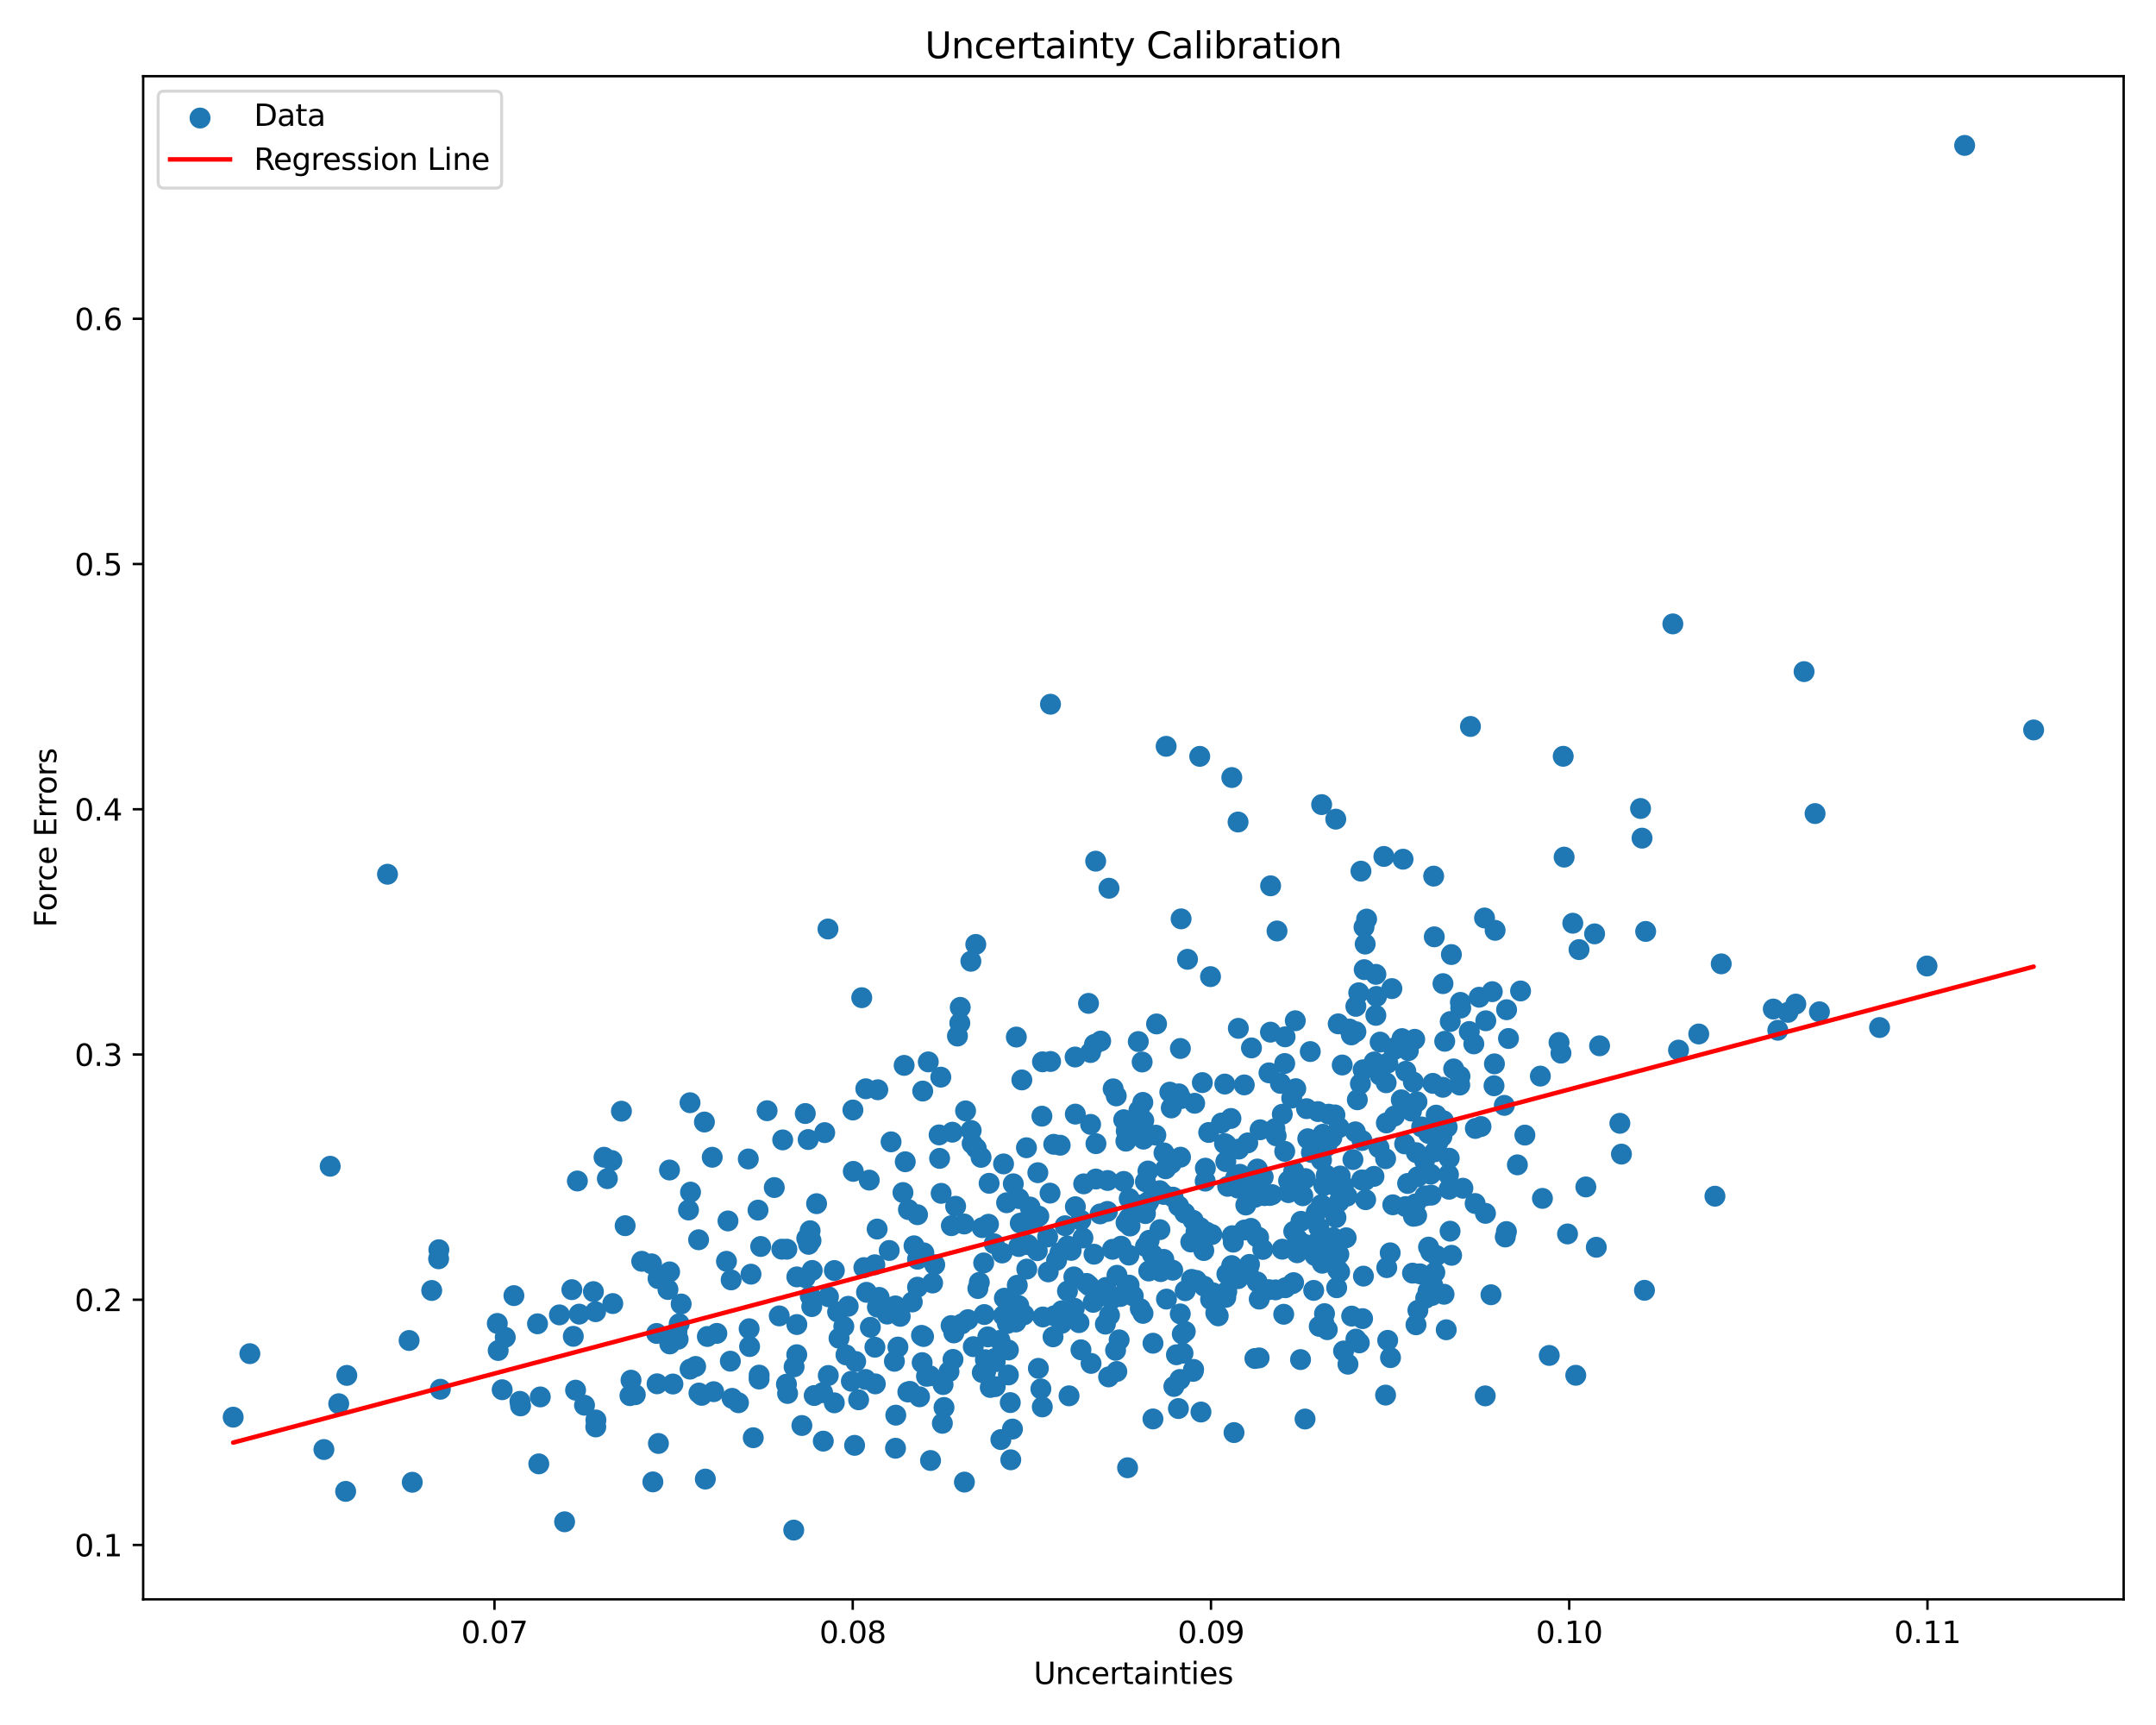<?xml version="1.0" encoding="utf-8" standalone="no"?>
<!DOCTYPE svg PUBLIC "-//W3C//DTD SVG 1.1//EN"
  "http://www.w3.org/Graphics/SVG/1.1/DTD/svg11.dtd">
<svg xmlns:xlink="http://www.w3.org/1999/xlink" width="720pt" height="576pt" viewBox="0 0 720 576" xmlns="http://www.w3.org/2000/svg" version="1.1">
 <defs>
  <style type="text/css">*{stroke-linejoin: round; stroke-linecap: butt}</style>
 </defs>
 <g id="figure_1">
  <g id="patch_1">
   <path d="M 0 576 
L 720 576 
L 720 0 
L 0 0 
z
" style="fill: #ffffff"/>
  </g>
  <g id="axes_1">
   <g id="patch_2">
    <path d="M 47.81 534.04 
L 709.2 534.04 
L 709.2 25.44 
L 47.81 25.44 
z
" style="fill: #ffffff"/>
   </g>
   <g id="PathCollection_1">
    <defs>
     <path id="m64dc714b03" d="M 0 3 
C 0.796 3 1.559 2.684 2.121 2.121 
C 2.684 1.559 3 0.796 3 0 
C 3 -0.796 2.684 -1.559 2.121 -2.121 
C 1.559 -2.684 0.796 -3 0 -3 
C -0.796 -3 -1.559 -2.684 -2.121 -2.121 
C -2.684 -1.559 -3 -0.796 -3 0 
C -3 0.796 -2.684 1.559 -2.121 2.121 
C -1.559 2.684 -0.796 3 0 3 
z
" style="stroke: #1f77b4"/>
    </defs>
    <g clip-path="url(#pd3dc2dd101)">
     <use xlink:href="#m64dc714b03" x="263.016" y="465.298" style="fill: #1f77b4; stroke: #1f77b4"/>
     <use xlink:href="#m64dc714b03" x="318.254" y="453.925" style="fill: #1f77b4; stroke: #1f77b4"/>
     <use xlink:href="#m64dc714b03" x="337.549" y="487.443" style="fill: #1f77b4; stroke: #1f77b4"/>
     <use xlink:href="#m64dc714b03" x="487.565" y="359.383" style="fill: #1f77b4; stroke: #1f77b4"/>
     <use xlink:href="#m64dc714b03" x="415.576" y="410.72" style="fill: #1f77b4; stroke: #1f77b4"/>
     <use xlink:href="#m64dc714b03" x="389.545" y="433.788" style="fill: #1f77b4; stroke: #1f77b4"/>
     <use xlink:href="#m64dc714b03" x="480.176" y="381.492" style="fill: #1f77b4; stroke: #1f77b4"/>
     <use xlink:href="#m64dc714b03" x="438.709" y="430.878" style="fill: #1f77b4; stroke: #1f77b4"/>
     <use xlink:href="#m64dc714b03" x="301.938" y="355.747" style="fill: #1f77b4; stroke: #1f77b4"/>
     <use xlink:href="#m64dc714b03" x="414.077" y="392.114" style="fill: #1f77b4; stroke: #1f77b4"/>
     <use xlink:href="#m64dc714b03" x="146.478" y="420.329" style="fill: #1f77b4; stroke: #1f77b4"/>
     <use xlink:href="#m64dc714b03" x="229.932" y="404.034" style="fill: #1f77b4; stroke: #1f77b4"/>
     <use xlink:href="#m64dc714b03" x="384.855" y="418.843" style="fill: #1f77b4; stroke: #1f77b4"/>
     <use xlink:href="#m64dc714b03" x="482.239" y="432.169" style="fill: #1f77b4; stroke: #1f77b4"/>
     <use xlink:href="#m64dc714b03" x="393.531" y="470.331" style="fill: #1f77b4; stroke: #1f77b4"/>
     <use xlink:href="#m64dc714b03" x="362.867" y="428.551" style="fill: #1f77b4; stroke: #1f77b4"/>
     <use xlink:href="#m64dc714b03" x="432.726" y="363.523" style="fill: #1f77b4; stroke: #1f77b4"/>
     <use xlink:href="#m64dc714b03" x="547.866" y="269.969" style="fill: #1f77b4; stroke: #1f77b4"/>
     <use xlink:href="#m64dc714b03" x="420.321" y="413.187" style="fill: #1f77b4; stroke: #1f77b4"/>
     <use xlink:href="#m64dc714b03" x="378.46" y="432.739" style="fill: #1f77b4; stroke: #1f77b4"/>
     <use xlink:href="#m64dc714b03" x="332.287" y="453.579" style="fill: #1f77b4; stroke: #1f77b4"/>
     <use xlink:href="#m64dc714b03" x="329.078" y="454.027" style="fill: #1f77b4; stroke: #1f77b4"/>
     <use xlink:href="#m64dc714b03" x="166.373" y="450.947" style="fill: #1f77b4; stroke: #1f77b4"/>
     <use xlink:href="#m64dc714b03" x="347.95" y="372.701" style="fill: #1f77b4; stroke: #1f77b4"/>
     <use xlink:href="#m64dc714b03" x="398.461" y="457.92" style="fill: #1f77b4; stroke: #1f77b4"/>
     <use xlink:href="#m64dc714b03" x="261.383" y="380.632" style="fill: #1f77b4; stroke: #1f77b4"/>
     <use xlink:href="#m64dc714b03" x="409.969" y="396.136" style="fill: #1f77b4; stroke: #1f77b4"/>
     <use xlink:href="#m64dc714b03" x="432.05" y="391.045" style="fill: #1f77b4; stroke: #1f77b4"/>
     <use xlink:href="#m64dc714b03" x="256.173" y="370.883" style="fill: #1f77b4; stroke: #1f77b4"/>
     <use xlink:href="#m64dc714b03" x="447.573" y="392.684" style="fill: #1f77b4; stroke: #1f77b4"/>
     <use xlink:href="#m64dc714b03" x="424.031" y="399.193" style="fill: #1f77b4; stroke: #1f77b4"/>
     <use xlink:href="#m64dc714b03" x="477.79" y="418.006" style="fill: #1f77b4; stroke: #1f77b4"/>
     <use xlink:href="#m64dc714b03" x="193.43" y="438.809" style="fill: #1f77b4; stroke: #1f77b4"/>
     <use xlink:href="#m64dc714b03" x="419.693" y="412.984" style="fill: #1f77b4; stroke: #1f77b4"/>
     <use xlink:href="#m64dc714b03" x="254.03" y="416.218" style="fill: #1f77b4; stroke: #1f77b4"/>
     <use xlink:href="#m64dc714b03" x="428.202" y="417.121" style="fill: #1f77b4; stroke: #1f77b4"/>
     <use xlink:href="#m64dc714b03" x="408.928" y="381.844" style="fill: #1f77b4; stroke: #1f77b4"/>
     <use xlink:href="#m64dc714b03" x="385.03" y="473.798" style="fill: #1f77b4; stroke: #1f77b4"/>
     <use xlink:href="#m64dc714b03" x="411.852" y="414.77" style="fill: #1f77b4; stroke: #1f77b4"/>
     <use xlink:href="#m64dc714b03" x="431.121" y="394.116" style="fill: #1f77b4; stroke: #1f77b4"/>
     <use xlink:href="#m64dc714b03" x="353.984" y="418.294" style="fill: #1f77b4; stroke: #1f77b4"/>
     <use xlink:href="#m64dc714b03" x="360.948" y="407.437" style="fill: #1f77b4; stroke: #1f77b4"/>
     <use xlink:href="#m64dc714b03" x="439.551" y="404.876" style="fill: #1f77b4; stroke: #1f77b4"/>
     <use xlink:href="#m64dc714b03" x="606.144" y="271.659" style="fill: #1f77b4; stroke: #1f77b4"/>
     <use xlink:href="#m64dc714b03" x="365.502" y="348.743" style="fill: #1f77b4; stroke: #1f77b4"/>
     <use xlink:href="#m64dc714b03" x="363.51" y="335.039" style="fill: #1f77b4; stroke: #1f77b4"/>
     <use xlink:href="#m64dc714b03" x="387.311" y="397.582" style="fill: #1f77b4; stroke: #1f77b4"/>
     <use xlink:href="#m64dc714b03" x="478.979" y="312.822" style="fill: #1f77b4; stroke: #1f77b4"/>
     <use xlink:href="#m64dc714b03" x="110.267" y="389.426" style="fill: #1f77b4; stroke: #1f77b4"/>
     <use xlink:href="#m64dc714b03" x="319.745" y="345.953" style="fill: #1f77b4; stroke: #1f77b4"/>
     <use xlink:href="#m64dc714b03" x="341.967" y="439.041" style="fill: #1f77b4; stroke: #1f77b4"/>
     <use xlink:href="#m64dc714b03" x="202.828" y="393.561" style="fill: #1f77b4; stroke: #1f77b4"/>
     <use xlink:href="#m64dc714b03" x="244.165" y="427.375" style="fill: #1f77b4; stroke: #1f77b4"/>
     <use xlink:href="#m64dc714b03" x="348.142" y="354.555" style="fill: #1f77b4; stroke: #1f77b4"/>
     <use xlink:href="#m64dc714b03" x="394.038" y="460.617" style="fill: #1f77b4; stroke: #1f77b4"/>
     <use xlink:href="#m64dc714b03" x="325.865" y="315.358" style="fill: #1f77b4; stroke: #1f77b4"/>
     <use xlink:href="#m64dc714b03" x="310.756" y="487.679" style="fill: #1f77b4; stroke: #1f77b4"/>
     <use xlink:href="#m64dc714b03" x="369.322" y="429.885" style="fill: #1f77b4; stroke: #1f77b4"/>
     <use xlink:href="#m64dc714b03" x="265.068" y="510.922" style="fill: #1f77b4; stroke: #1f77b4"/>
     <use xlink:href="#m64dc714b03" x="450.153" y="455.526" style="fill: #1f77b4; stroke: #1f77b4"/>
     <use xlink:href="#m64dc714b03" x="308.422" y="446.279" style="fill: #1f77b4; stroke: #1f77b4"/>
     <use xlink:href="#m64dc714b03" x="371.122" y="433.9" style="fill: #1f77b4; stroke: #1f77b4"/>
     <use xlink:href="#m64dc714b03" x="452.813" y="447.146" style="fill: #1f77b4; stroke: #1f77b4"/>
     <use xlink:href="#m64dc714b03" x="464.822" y="330.106" style="fill: #1f77b4; stroke: #1f77b4"/>
     <use xlink:href="#m64dc714b03" x="224.728" y="462.139" style="fill: #1f77b4; stroke: #1f77b4"/>
     <use xlink:href="#m64dc714b03" x="400.794" y="409.919" style="fill: #1f77b4; stroke: #1f77b4"/>
     <use xlink:href="#m64dc714b03" x="266.099" y="426.372" style="fill: #1f77b4; stroke: #1f77b4"/>
     <use xlink:href="#m64dc714b03" x="452.792" y="336.03" style="fill: #1f77b4; stroke: #1f77b4"/>
     <use xlink:href="#m64dc714b03" x="465.681" y="372.665" style="fill: #1f77b4; stroke: #1f77b4"/>
     <use xlink:href="#m64dc714b03" x="326.018" y="383.407" style="fill: #1f77b4; stroke: #1f77b4"/>
     <use xlink:href="#m64dc714b03" x="168.729" y="446.544" style="fill: #1f77b4; stroke: #1f77b4"/>
     <use xlink:href="#m64dc714b03" x="314.186" y="359.672" style="fill: #1f77b4; stroke: #1f77b4"/>
     <use xlink:href="#m64dc714b03" x="367.574" y="347.628" style="fill: #1f77b4; stroke: #1f77b4"/>
     <use xlink:href="#m64dc714b03" x="474.759" y="376.307" style="fill: #1f77b4; stroke: #1f77b4"/>
     <use xlink:href="#m64dc714b03" x="236.222" y="446.275" style="fill: #1f77b4; stroke: #1f77b4"/>
     <use xlink:href="#m64dc714b03" x="479.168" y="424.868" style="fill: #1f77b4; stroke: #1f77b4"/>
     <use xlink:href="#m64dc714b03" x="233.416" y="465.153" style="fill: #1f77b4; stroke: #1f77b4"/>
     <use xlink:href="#m64dc714b03" x="230.603" y="398.069" style="fill: #1f77b4; stroke: #1f77b4"/>
     <use xlink:href="#m64dc714b03" x="300.633" y="439.552" style="fill: #1f77b4; stroke: #1f77b4"/>
     <use xlink:href="#m64dc714b03" x="479.613" y="372.362" style="fill: #1f77b4; stroke: #1f77b4"/>
     <use xlink:href="#m64dc714b03" x="371.531" y="417.164" style="fill: #1f77b4; stroke: #1f77b4"/>
     <use xlink:href="#m64dc714b03" x="520.64" y="348.086" style="fill: #1f77b4; stroke: #1f77b4"/>
     <use xlink:href="#m64dc714b03" x="382.43" y="401.951" style="fill: #1f77b4; stroke: #1f77b4"/>
     <use xlink:href="#m64dc714b03" x="485.449" y="356.928" style="fill: #1f77b4; stroke: #1f77b4"/>
     <use xlink:href="#m64dc714b03" x="476.903" y="431.122" style="fill: #1f77b4; stroke: #1f77b4"/>
     <use xlink:href="#m64dc714b03" x="481.835" y="363.058" style="fill: #1f77b4; stroke: #1f77b4"/>
     <use xlink:href="#m64dc714b03" x="411.364" y="259.63" style="fill: #1f77b4; stroke: #1f77b4"/>
     <use xlink:href="#m64dc714b03" x="363.691" y="429.273" style="fill: #1f77b4; stroke: #1f77b4"/>
     <use xlink:href="#m64dc714b03" x="343.99" y="403.036" style="fill: #1f77b4; stroke: #1f77b4"/>
     <use xlink:href="#m64dc714b03" x="450.68" y="343.613" style="fill: #1f77b4; stroke: #1f77b4"/>
     <use xlink:href="#m64dc714b03" x="395.822" y="444.604" style="fill: #1f77b4; stroke: #1f77b4"/>
     <use xlink:href="#m64dc714b03" x="359.033" y="352.953" style="fill: #1f77b4; stroke: #1f77b4"/>
     <use xlink:href="#m64dc714b03" x="377.11" y="400.21" style="fill: #1f77b4; stroke: #1f77b4"/>
     <use xlink:href="#m64dc714b03" x="472.695" y="401.995" style="fill: #1f77b4; stroke: #1f77b4"/>
     <use xlink:href="#m64dc714b03" x="347.601" y="463.769" style="fill: #1f77b4; stroke: #1f77b4"/>
     <use xlink:href="#m64dc714b03" x="208.765" y="409.279" style="fill: #1f77b4; stroke: #1f77b4"/>
     <use xlink:href="#m64dc714b03" x="354.051" y="382.406" style="fill: #1f77b4; stroke: #1f77b4"/>
     <use xlink:href="#m64dc714b03" x="340.222" y="435.958" style="fill: #1f77b4; stroke: #1f77b4"/>
     <use xlink:href="#m64dc714b03" x="293.144" y="363.883" style="fill: #1f77b4; stroke: #1f77b4"/>
     <use xlink:href="#m64dc714b03" x="249.894" y="386.996" style="fill: #1f77b4; stroke: #1f77b4"/>
     <use xlink:href="#m64dc714b03" x="356.495" y="416.051" style="fill: #1f77b4; stroke: #1f77b4"/>
     <use xlink:href="#m64dc714b03" x="83.442" y="452.008" style="fill: #1f77b4; stroke: #1f77b4"/>
     <use xlink:href="#m64dc714b03" x="318.533" y="445.078" style="fill: #1f77b4; stroke: #1f77b4"/>
     <use xlink:href="#m64dc714b03" x="373.024" y="425.84" style="fill: #1f77b4; stroke: #1f77b4"/>
     <use xlink:href="#m64dc714b03" x="299.026" y="436.058" style="fill: #1f77b4; stroke: #1f77b4"/>
     <use xlink:href="#m64dc714b03" x="419.092" y="399.81" style="fill: #1f77b4; stroke: #1f77b4"/>
     <use xlink:href="#m64dc714b03" x="409.361" y="387.878" style="fill: #1f77b4; stroke: #1f77b4"/>
     <use xlink:href="#m64dc714b03" x="268.927" y="371.819" style="fill: #1f77b4; stroke: #1f77b4"/>
     <use xlink:href="#m64dc714b03" x="404.258" y="326.107" style="fill: #1f77b4; stroke: #1f77b4"/>
     <use xlink:href="#m64dc714b03" x="413.396" y="396.721" style="fill: #1f77b4; stroke: #1f77b4"/>
     <use xlink:href="#m64dc714b03" x="416.043" y="402.372" style="fill: #1f77b4; stroke: #1f77b4"/>
     <use xlink:href="#m64dc714b03" x="442.924" y="392.402" style="fill: #1f77b4; stroke: #1f77b4"/>
     <use xlink:href="#m64dc714b03" x="473" y="384.894" style="fill: #1f77b4; stroke: #1f77b4"/>
     <use xlink:href="#m64dc714b03" x="431.616" y="428.644" style="fill: #1f77b4; stroke: #1f77b4"/>
     <use xlink:href="#m64dc714b03" x="413.458" y="426.967" style="fill: #1f77b4; stroke: #1f77b4"/>
     <use xlink:href="#m64dc714b03" x="451.286" y="345.567" style="fill: #1f77b4; stroke: #1f77b4"/>
     <use xlink:href="#m64dc714b03" x="382.509" y="394.605" style="fill: #1f77b4; stroke: #1f77b4"/>
     <use xlink:href="#m64dc714b03" x="201.718" y="386.42" style="fill: #1f77b4; stroke: #1f77b4"/>
     <use xlink:href="#m64dc714b03" x="198.957" y="476.474" style="fill: #1f77b4; stroke: #1f77b4"/>
     <use xlink:href="#m64dc714b03" x="364.362" y="455.257" style="fill: #1f77b4; stroke: #1f77b4"/>
     <use xlink:href="#m64dc714b03" x="458.915" y="354.595" style="fill: #1f77b4; stroke: #1f77b4"/>
     <use xlink:href="#m64dc714b03" x="419.591" y="395.688" style="fill: #1f77b4; stroke: #1f77b4"/>
     <use xlink:href="#m64dc714b03" x="302.312" y="387.926" style="fill: #1f77b4; stroke: #1f77b4"/>
     <use xlink:href="#m64dc714b03" x="367.393" y="405.341" style="fill: #1f77b4; stroke: #1f77b4"/>
     <use xlink:href="#m64dc714b03" x="246.619" y="468.398" style="fill: #1f77b4; stroke: #1f77b4"/>
     <use xlink:href="#m64dc714b03" x="496.073" y="405.152" style="fill: #1f77b4; stroke: #1f77b4"/>
     <use xlink:href="#m64dc714b03" x="593.705" y="344.012" style="fill: #1f77b4; stroke: #1f77b4"/>
     <use xlink:href="#m64dc714b03" x="482.055" y="374.234" style="fill: #1f77b4; stroke: #1f77b4"/>
     <use xlink:href="#m64dc714b03" x="179.506" y="442.032" style="fill: #1f77b4; stroke: #1f77b4"/>
     <use xlink:href="#m64dc714b03" x="507.796" y="330.897" style="fill: #1f77b4; stroke: #1f77b4"/>
     <use xlink:href="#m64dc714b03" x="323.241" y="440.649" style="fill: #1f77b4; stroke: #1f77b4"/>
     <use xlink:href="#m64dc714b03" x="454.494" y="290.892" style="fill: #1f77b4; stroke: #1f77b4"/>
     <use xlink:href="#m64dc714b03" x="533.085" y="416.477" style="fill: #1f77b4; stroke: #1f77b4"/>
     <use xlink:href="#m64dc714b03" x="375.266" y="373.884" style="fill: #1f77b4; stroke: #1f77b4"/>
     <use xlink:href="#m64dc714b03" x="468.549" y="286.898" style="fill: #1f77b4; stroke: #1f77b4"/>
     <use xlink:href="#m64dc714b03" x="146.565" y="417.299" style="fill: #1f77b4; stroke: #1f77b4"/>
     <use xlink:href="#m64dc714b03" x="460.512" y="383.241" style="fill: #1f77b4; stroke: #1f77b4"/>
     <use xlink:href="#m64dc714b03" x="311.453" y="428.413" style="fill: #1f77b4; stroke: #1f77b4"/>
     <use xlink:href="#m64dc714b03" x="481.888" y="328.449" style="fill: #1f77b4; stroke: #1f77b4"/>
     <use xlink:href="#m64dc714b03" x="421.707" y="417.193" style="fill: #1f77b4; stroke: #1f77b4"/>
     <use xlink:href="#m64dc714b03" x="280.193" y="446.866" style="fill: #1f77b4; stroke: #1f77b4"/>
     <use xlink:href="#m64dc714b03" x="171.621" y="432.627" style="fill: #1f77b4; stroke: #1f77b4"/>
     <use xlink:href="#m64dc714b03" x="478.774" y="292.55" style="fill: #1f77b4; stroke: #1f77b4"/>
     <use xlink:href="#m64dc714b03" x="391.739" y="399.746" style="fill: #1f77b4; stroke: #1f77b4"/>
     <use xlink:href="#m64dc714b03" x="381.868" y="380.376" style="fill: #1f77b4; stroke: #1f77b4"/>
     <use xlink:href="#m64dc714b03" x="327.975" y="409.928" style="fill: #1f77b4; stroke: #1f77b4"/>
     <use xlink:href="#m64dc714b03" x="235.547" y="493.886" style="fill: #1f77b4; stroke: #1f77b4"/>
     <use xlink:href="#m64dc714b03" x="448.239" y="355.621" style="fill: #1f77b4; stroke: #1f77b4"/>
     <use xlink:href="#m64dc714b03" x="381.284" y="375.094" style="fill: #1f77b4; stroke: #1f77b4"/>
     <use xlink:href="#m64dc714b03" x="443.244" y="443.998" style="fill: #1f77b4; stroke: #1f77b4"/>
     <use xlink:href="#m64dc714b03" x="599.715" y="335.275" style="fill: #1f77b4; stroke: #1f77b4"/>
     <use xlink:href="#m64dc714b03" x="473.511" y="437.523" style="fill: #1f77b4; stroke: #1f77b4"/>
     <use xlink:href="#m64dc714b03" x="413.67" y="383.694" style="fill: #1f77b4; stroke: #1f77b4"/>
     <use xlink:href="#m64dc714b03" x="329.886" y="446.397" style="fill: #1f77b4; stroke: #1f77b4"/>
     <use xlink:href="#m64dc714b03" x="479.742" y="419.276" style="fill: #1f77b4; stroke: #1f77b4"/>
     <use xlink:href="#m64dc714b03" x="192.815" y="394.347" style="fill: #1f77b4; stroke: #1f77b4"/>
     <use xlink:href="#m64dc714b03" x="219.881" y="481.995" style="fill: #1f77b4; stroke: #1f77b4"/>
     <use xlink:href="#m64dc714b03" x="278.636" y="424.246" style="fill: #1f77b4; stroke: #1f77b4"/>
     <use xlink:href="#m64dc714b03" x="297.573" y="381.278" style="fill: #1f77b4; stroke: #1f77b4"/>
     <use xlink:href="#m64dc714b03" x="469.381" y="402.886" style="fill: #1f77b4; stroke: #1f77b4"/>
     <use xlink:href="#m64dc714b03" x="419.946" y="398.528" style="fill: #1f77b4; stroke: #1f77b4"/>
     <use xlink:href="#m64dc714b03" x="346.769" y="456.909" style="fill: #1f77b4; stroke: #1f77b4"/>
     <use xlink:href="#m64dc714b03" x="394.433" y="306.82" style="fill: #1f77b4; stroke: #1f77b4"/>
     <use xlink:href="#m64dc714b03" x="308.146" y="364.324" style="fill: #1f77b4; stroke: #1f77b4"/>
     <use xlink:href="#m64dc714b03" x="429.156" y="346.213" style="fill: #1f77b4; stroke: #1f77b4"/>
     <use xlink:href="#m64dc714b03" x="204.639" y="435.278" style="fill: #1f77b4; stroke: #1f77b4"/>
     <use xlink:href="#m64dc714b03" x="444.385" y="419.163" style="fill: #1f77b4; stroke: #1f77b4"/>
     <use xlink:href="#m64dc714b03" x="137.674" y="494.949" style="fill: #1f77b4; stroke: #1f77b4"/>
     <use xlink:href="#m64dc714b03" x="339.406" y="346.288" style="fill: #1f77b4; stroke: #1f77b4"/>
     <use xlink:href="#m64dc714b03" x="233.301" y="413.977" style="fill: #1f77b4; stroke: #1f77b4"/>
     <use xlink:href="#m64dc714b03" x="321.995" y="408.705" style="fill: #1f77b4; stroke: #1f77b4"/>
     <use xlink:href="#m64dc714b03" x="431.368" y="366.667" style="fill: #1f77b4; stroke: #1f77b4"/>
     <use xlink:href="#m64dc714b03" x="108.169" y="484.019" style="fill: #1f77b4; stroke: #1f77b4"/>
     <use xlink:href="#m64dc714b03" x="394.235" y="386.399" style="fill: #1f77b4; stroke: #1f77b4"/>
     <use xlink:href="#m64dc714b03" x="389.434" y="249.208" style="fill: #1f77b4; stroke: #1f77b4"/>
     <use xlink:href="#m64dc714b03" x="435.077" y="399.277" style="fill: #1f77b4; stroke: #1f77b4"/>
     <use xlink:href="#m64dc714b03" x="382.984" y="402.255" style="fill: #1f77b4; stroke: #1f77b4"/>
     <use xlink:href="#m64dc714b03" x="455.039" y="440.307" style="fill: #1f77b4; stroke: #1f77b4"/>
     <use xlink:href="#m64dc714b03" x="335.139" y="388.648" style="fill: #1f77b4; stroke: #1f77b4"/>
     <use xlink:href="#m64dc714b03" x="567.298" y="345.262" style="fill: #1f77b4; stroke: #1f77b4"/>
     <use xlink:href="#m64dc714b03" x="395.677" y="405.081" style="fill: #1f77b4; stroke: #1f77b4"/>
     <use xlink:href="#m64dc714b03" x="310.558" y="459.406" style="fill: #1f77b4; stroke: #1f77b4"/>
     <use xlink:href="#m64dc714b03" x="283.255" y="436.183" style="fill: #1f77b4; stroke: #1f77b4"/>
     <use xlink:href="#m64dc714b03" x="289.133" y="363.555" style="fill: #1f77b4; stroke: #1f77b4"/>
     <use xlink:href="#m64dc714b03" x="219.428" y="462.07" style="fill: #1f77b4; stroke: #1f77b4"/>
     <use xlink:href="#m64dc714b03" x="441.284" y="402.247" style="fill: #1f77b4; stroke: #1f77b4"/>
     <use xlink:href="#m64dc714b03" x="243.9" y="454.515" style="fill: #1f77b4; stroke: #1f77b4"/>
     <use xlink:href="#m64dc714b03" x="326.557" y="430.259" style="fill: #1f77b4; stroke: #1f77b4"/>
     <use xlink:href="#m64dc714b03" x="428.228" y="372.053" style="fill: #1f77b4; stroke: #1f77b4"/>
     <use xlink:href="#m64dc714b03" x="477.768" y="392.067" style="fill: #1f77b4; stroke: #1f77b4"/>
     <use xlink:href="#m64dc714b03" x="455.22" y="357.215" style="fill: #1f77b4; stroke: #1f77b4"/>
     <use xlink:href="#m64dc714b03" x="483.918" y="397.107" style="fill: #1f77b4; stroke: #1f77b4"/>
     <use xlink:href="#m64dc714b03" x="541.483" y="385.374" style="fill: #1f77b4; stroke: #1f77b4"/>
     <use xlink:href="#m64dc714b03" x="411.518" y="412.616" style="fill: #1f77b4; stroke: #1f77b4"/>
     <use xlink:href="#m64dc714b03" x="391.642" y="387.491" style="fill: #1f77b4; stroke: #1f77b4"/>
     <use xlink:href="#m64dc714b03" x="365.965" y="393.694" style="fill: #1f77b4; stroke: #1f77b4"/>
     <use xlink:href="#m64dc714b03" x="473.453" y="392.938" style="fill: #1f77b4; stroke: #1f77b4"/>
     <use xlink:href="#m64dc714b03" x="115.819" y="459.265" style="fill: #1f77b4; stroke: #1f77b4"/>
     <use xlink:href="#m64dc714b03" x="191.455" y="446.218" style="fill: #1f77b4; stroke: #1f77b4"/>
     <use xlink:href="#m64dc714b03" x="338.112" y="477.182" style="fill: #1f77b4; stroke: #1f77b4"/>
     <use xlink:href="#m64dc714b03" x="303.175" y="464.796" style="fill: #1f77b4; stroke: #1f77b4"/>
     <use xlink:href="#m64dc714b03" x="337.387" y="468.343" style="fill: #1f77b4; stroke: #1f77b4"/>
     <use xlink:href="#m64dc714b03" x="422.308" y="399.238" style="fill: #1f77b4; stroke: #1f77b4"/>
     <use xlink:href="#m64dc714b03" x="299.154" y="472.541" style="fill: #1f77b4; stroke: #1f77b4"/>
     <use xlink:href="#m64dc714b03" x="357.723" y="417.526" style="fill: #1f77b4; stroke: #1f77b4"/>
     <use xlink:href="#m64dc714b03" x="387.358" y="410.598" style="fill: #1f77b4; stroke: #1f77b4"/>
     <use xlink:href="#m64dc714b03" x="192.218" y="464.193" style="fill: #1f77b4; stroke: #1f77b4"/>
     <use xlink:href="#m64dc714b03" x="475.731" y="387.552" style="fill: #1f77b4; stroke: #1f77b4"/>
     <use xlink:href="#m64dc714b03" x="173.842" y="469.45" style="fill: #1f77b4; stroke: #1f77b4"/>
     <use xlink:href="#m64dc714b03" x="479.159" y="384.599" style="fill: #1f77b4; stroke: #1f77b4"/>
     <use xlink:href="#m64dc714b03" x="426.174" y="379.265" style="fill: #1f77b4; stroke: #1f77b4"/>
     <use xlink:href="#m64dc714b03" x="374.389" y="416.121" style="fill: #1f77b4; stroke: #1f77b4"/>
     <use xlink:href="#m64dc714b03" x="433.373" y="413.853" style="fill: #1f77b4; stroke: #1f77b4"/>
     <use xlink:href="#m64dc714b03" x="377.068" y="429.12" style="fill: #1f77b4; stroke: #1f77b4"/>
     <use xlink:href="#m64dc714b03" x="315.255" y="469.969" style="fill: #1f77b4; stroke: #1f77b4"/>
     <use xlink:href="#m64dc714b03" x="386.236" y="341.906" style="fill: #1f77b4; stroke: #1f77b4"/>
     <use xlink:href="#m64dc714b03" x="477.551" y="377.582" style="fill: #1f77b4; stroke: #1f77b4"/>
     <use xlink:href="#m64dc714b03" x="592.193" y="336.931" style="fill: #1f77b4; stroke: #1f77b4"/>
     <use xlink:href="#m64dc714b03" x="226.46" y="447.191" style="fill: #1f77b4; stroke: #1f77b4"/>
     <use xlink:href="#m64dc714b03" x="470.078" y="395.173" style="fill: #1f77b4; stroke: #1f77b4"/>
     <use xlink:href="#m64dc714b03" x="502.687" y="413.045" style="fill: #1f77b4; stroke: #1f77b4"/>
     <use xlink:href="#m64dc714b03" x="463.421" y="447.559" style="fill: #1f77b4; stroke: #1f77b4"/>
     <use xlink:href="#m64dc714b03" x="602.472" y="224.261" style="fill: #1f77b4; stroke: #1f77b4"/>
     <use xlink:href="#m64dc714b03" x="373.743" y="447.39" style="fill: #1f77b4; stroke: #1f77b4"/>
     <use xlink:href="#m64dc714b03" x="499.3" y="310.653" style="fill: #1f77b4; stroke: #1f77b4"/>
     <use xlink:href="#m64dc714b03" x="269.881" y="380.506" style="fill: #1f77b4; stroke: #1f77b4"/>
     <use xlink:href="#m64dc714b03" x="484.258" y="411.11" style="fill: #1f77b4; stroke: #1f77b4"/>
     <use xlink:href="#m64dc714b03" x="441.363" y="268.668" style="fill: #1f77b4; stroke: #1f77b4"/>
     <use xlink:href="#m64dc714b03" x="284.96" y="391.14" style="fill: #1f77b4; stroke: #1f77b4"/>
     <use xlink:href="#m64dc714b03" x="381.421" y="354.616" style="fill: #1f77b4; stroke: #1f77b4"/>
     <use xlink:href="#m64dc714b03" x="237.85" y="386.427" style="fill: #1f77b4; stroke: #1f77b4"/>
     <use xlink:href="#m64dc714b03" x="483.286" y="376.365" style="fill: #1f77b4; stroke: #1f77b4"/>
     <use xlink:href="#m64dc714b03" x="365.903" y="287.558" style="fill: #1f77b4; stroke: #1f77b4"/>
     <use xlink:href="#m64dc714b03" x="526.23" y="459.222" style="fill: #1f77b4; stroke: #1f77b4"/>
     <use xlink:href="#m64dc714b03" x="328.702" y="438.946" style="fill: #1f77b4; stroke: #1f77b4"/>
     <use xlink:href="#m64dc714b03" x="391.149" y="388.511" style="fill: #1f77b4; stroke: #1f77b4"/>
     <use xlink:href="#m64dc714b03" x="293.602" y="433.217" style="fill: #1f77b4; stroke: #1f77b4"/>
     <use xlink:href="#m64dc714b03" x="452.614" y="377.935" style="fill: #1f77b4; stroke: #1f77b4"/>
     <use xlink:href="#m64dc714b03" x="411.078" y="373.468" style="fill: #1f77b4; stroke: #1f77b4"/>
     <use xlink:href="#m64dc714b03" x="293.01" y="436.476" style="fill: #1f77b4; stroke: #1f77b4"/>
     <use xlink:href="#m64dc714b03" x="377.007" y="406.752" style="fill: #1f77b4; stroke: #1f77b4"/>
     <use xlink:href="#m64dc714b03" x="383.625" y="424.409" style="fill: #1f77b4; stroke: #1f77b4"/>
     <use xlink:href="#m64dc714b03" x="383.367" y="391.011" style="fill: #1f77b4; stroke: #1f77b4"/>
     <use xlink:href="#m64dc714b03" x="342.507" y="407.827" style="fill: #1f77b4; stroke: #1f77b4"/>
     <use xlink:href="#m64dc714b03" x="643.52" y="322.562" style="fill: #1f77b4; stroke: #1f77b4"/>
     <use xlink:href="#m64dc714b03" x="399.404" y="411.303" style="fill: #1f77b4; stroke: #1f77b4"/>
     <use xlink:href="#m64dc714b03" x="560.547" y="350.643" style="fill: #1f77b4; stroke: #1f77b4"/>
     <use xlink:href="#m64dc714b03" x="401.064" y="471.496" style="fill: #1f77b4; stroke: #1f77b4"/>
     <use xlink:href="#m64dc714b03" x="341.246" y="360.601" style="fill: #1f77b4; stroke: #1f77b4"/>
     <use xlink:href="#m64dc714b03" x="453.942" y="448.402" style="fill: #1f77b4; stroke: #1f77b4"/>
     <use xlink:href="#m64dc714b03" x="454.858" y="380.831" style="fill: #1f77b4; stroke: #1f77b4"/>
     <use xlink:href="#m64dc714b03" x="463.469" y="354.955" style="fill: #1f77b4; stroke: #1f77b4"/>
     <use xlink:href="#m64dc714b03" x="242.604" y="421.168" style="fill: #1f77b4; stroke: #1f77b4"/>
     <use xlink:href="#m64dc714b03" x="448.645" y="395.968" style="fill: #1f77b4; stroke: #1f77b4"/>
     <use xlink:href="#m64dc714b03" x="270.537" y="410.956" style="fill: #1f77b4; stroke: #1f77b4"/>
     <use xlink:href="#m64dc714b03" x="327.044" y="428.203" style="fill: #1f77b4; stroke: #1f77b4"/>
     <use xlink:href="#m64dc714b03" x="312.159" y="422.31" style="fill: #1f77b4; stroke: #1f77b4"/>
     <use xlink:href="#m64dc714b03" x="402.479" y="394.393" style="fill: #1f77b4; stroke: #1f77b4"/>
     <use xlink:href="#m64dc714b03" x="281.795" y="442.919" style="fill: #1f77b4; stroke: #1f77b4"/>
     <use xlink:href="#m64dc714b03" x="402.914" y="411.412" style="fill: #1f77b4; stroke: #1f77b4"/>
     <use xlink:href="#m64dc714b03" x="459.482" y="325.349" style="fill: #1f77b4; stroke: #1f77b4"/>
     <use xlink:href="#m64dc714b03" x="394.451" y="366.842" style="fill: #1f77b4; stroke: #1f77b4"/>
     <use xlink:href="#m64dc714b03" x="395.799" y="430.994" style="fill: #1f77b4; stroke: #1f77b4"/>
     <use xlink:href="#m64dc714b03" x="292.922" y="410.398" style="fill: #1f77b4; stroke: #1f77b4"/>
     <use xlink:href="#m64dc714b03" x="441.78" y="378.748" style="fill: #1f77b4; stroke: #1f77b4"/>
     <use xlink:href="#m64dc714b03" x="370.217" y="459.769" style="fill: #1f77b4; stroke: #1f77b4"/>
     <use xlink:href="#m64dc714b03" x="386.001" y="379.044" style="fill: #1f77b4; stroke: #1f77b4"/>
     <use xlink:href="#m64dc714b03" x="292.316" y="462.095" style="fill: #1f77b4; stroke: #1f77b4"/>
     <use xlink:href="#m64dc714b03" x="272.697" y="401.921" style="fill: #1f77b4; stroke: #1f77b4"/>
     <use xlink:href="#m64dc714b03" x="522.342" y="286.205" style="fill: #1f77b4; stroke: #1f77b4"/>
     <use xlink:href="#m64dc714b03" x="459.693" y="332.72" style="fill: #1f77b4; stroke: #1f77b4"/>
     <use xlink:href="#m64dc714b03" x="424.851" y="398.907" style="fill: #1f77b4; stroke: #1f77b4"/>
     <use xlink:href="#m64dc714b03" x="136.625" y="447.605" style="fill: #1f77b4; stroke: #1f77b4"/>
     <use xlink:href="#m64dc714b03" x="392.018" y="462.965" style="fill: #1f77b4; stroke: #1f77b4"/>
     <use xlink:href="#m64dc714b03" x="306.413" y="405.609" style="fill: #1f77b4; stroke: #1f77b4"/>
     <use xlink:href="#m64dc714b03" x="230.449" y="457.173" style="fill: #1f77b4; stroke: #1f77b4"/>
     <use xlink:href="#m64dc714b03" x="527.318" y="317.081" style="fill: #1f77b4; stroke: #1f77b4"/>
     <use xlink:href="#m64dc714b03" x="372.551" y="450.884" style="fill: #1f77b4; stroke: #1f77b4"/>
     <use xlink:href="#m64dc714b03" x="398.608" y="457.272" style="fill: #1f77b4; stroke: #1f77b4"/>
     <use xlink:href="#m64dc714b03" x="428.699" y="438.851" style="fill: #1f77b4; stroke: #1f77b4"/>
     <use xlink:href="#m64dc714b03" x="419.838" y="428.045" style="fill: #1f77b4; stroke: #1f77b4"/>
     <use xlink:href="#m64dc714b03" x="219.757" y="426.927" style="fill: #1f77b4; stroke: #1f77b4"/>
     <use xlink:href="#m64dc714b03" x="496.188" y="340.849" style="fill: #1f77b4; stroke: #1f77b4"/>
     <use xlink:href="#m64dc714b03" x="415.344" y="396.263" style="fill: #1f77b4; stroke: #1f77b4"/>
     <use xlink:href="#m64dc714b03" x="402.012" y="417.572" style="fill: #1f77b4; stroke: #1f77b4"/>
     <use xlink:href="#m64dc714b03" x="287.782" y="333.141" style="fill: #1f77b4; stroke: #1f77b4"/>
     <use xlink:href="#m64dc714b03" x="460.898" y="347.973" style="fill: #1f77b4; stroke: #1f77b4"/>
     <use xlink:href="#m64dc714b03" x="529.595" y="396.335" style="fill: #1f77b4; stroke: #1f77b4"/>
     <use xlink:href="#m64dc714b03" x="379.901" y="402.357" style="fill: #1f77b4; stroke: #1f77b4"/>
     <use xlink:href="#m64dc714b03" x="276.608" y="459.294" style="fill: #1f77b4; stroke: #1f77b4"/>
     <use xlink:href="#m64dc714b03" x="502.37" y="369.1" style="fill: #1f77b4; stroke: #1f77b4"/>
     <use xlink:href="#m64dc714b03" x="305.233" y="415.996" style="fill: #1f77b4; stroke: #1f77b4"/>
     <use xlink:href="#m64dc714b03" x="398.475" y="407.484" style="fill: #1f77b4; stroke: #1f77b4"/>
     <use xlink:href="#m64dc714b03" x="129.405" y="291.92" style="fill: #1f77b4; stroke: #1f77b4"/>
     <use xlink:href="#m64dc714b03" x="446.222" y="396.141" style="fill: #1f77b4; stroke: #1f77b4"/>
     <use xlink:href="#m64dc714b03" x="436.73" y="380.236" style="fill: #1f77b4; stroke: #1f77b4"/>
     <use xlink:href="#m64dc714b03" x="299.864" y="449.802" style="fill: #1f77b4; stroke: #1f77b4"/>
     <use xlink:href="#m64dc714b03" x="350.812" y="235.151" style="fill: #1f77b4; stroke: #1f77b4"/>
     <use xlink:href="#m64dc714b03" x="250.793" y="425.462" style="fill: #1f77b4; stroke: #1f77b4"/>
     <use xlink:href="#m64dc714b03" x="292.175" y="449.855" style="fill: #1f77b4; stroke: #1f77b4"/>
     <use xlink:href="#m64dc714b03" x="342.895" y="423.764" style="fill: #1f77b4; stroke: #1f77b4"/>
     <use xlink:href="#m64dc714b03" x="270.587" y="432.745" style="fill: #1f77b4; stroke: #1f77b4"/>
     <use xlink:href="#m64dc714b03" x="214.302" y="421.165" style="fill: #1f77b4; stroke: #1f77b4"/>
     <use xlink:href="#m64dc714b03" x="318.031" y="378.057" style="fill: #1f77b4; stroke: #1f77b4"/>
     <use xlink:href="#m64dc714b03" x="204.327" y="387.517" style="fill: #1f77b4; stroke: #1f77b4"/>
     <use xlink:href="#m64dc714b03" x="285.754" y="454.612" style="fill: #1f77b4; stroke: #1f77b4"/>
     <use xlink:href="#m64dc714b03" x="426.466" y="310.865" style="fill: #1f77b4; stroke: #1f77b4"/>
     <use xlink:href="#m64dc714b03" x="429.243" y="429.995" style="fill: #1f77b4; stroke: #1f77b4"/>
     <use xlink:href="#m64dc714b03" x="442.066" y="441.643" style="fill: #1f77b4; stroke: #1f77b4"/>
     <use xlink:href="#m64dc714b03" x="306.414" y="429.801" style="fill: #1f77b4; stroke: #1f77b4"/>
     <use xlink:href="#m64dc714b03" x="383.774" y="414.15" style="fill: #1f77b4; stroke: #1f77b4"/>
     <use xlink:href="#m64dc714b03" x="188.548" y="508.144" style="fill: #1f77b4; stroke: #1f77b4"/>
     <use xlink:href="#m64dc714b03" x="332.354" y="454.703" style="fill: #1f77b4; stroke: #1f77b4"/>
     <use xlink:href="#m64dc714b03" x="412.102" y="478.356" style="fill: #1f77b4; stroke: #1f77b4"/>
     <use xlink:href="#m64dc714b03" x="404.281" y="433.916" style="fill: #1f77b4; stroke: #1f77b4"/>
     <use xlink:href="#m64dc714b03" x="456.065" y="400.594" style="fill: #1f77b4; stroke: #1f77b4"/>
     <use xlink:href="#m64dc714b03" x="607.605" y="337.857" style="fill: #1f77b4; stroke: #1f77b4"/>
     <use xlink:href="#m64dc714b03" x="443.025" y="382.808" style="fill: #1f77b4; stroke: #1f77b4"/>
     <use xlink:href="#m64dc714b03" x="286.738" y="467.412" style="fill: #1f77b4; stroke: #1f77b4"/>
     <use xlink:href="#m64dc714b03" x="275.412" y="378.204" style="fill: #1f77b4; stroke: #1f77b4"/>
     <use xlink:href="#m64dc714b03" x="503.764" y="346.769" style="fill: #1f77b4; stroke: #1f77b4"/>
     <use xlink:href="#m64dc714b03" x="166.077" y="441.915" style="fill: #1f77b4; stroke: #1f77b4"/>
     <use xlink:href="#m64dc714b03" x="460.837" y="358.998" style="fill: #1f77b4; stroke: #1f77b4"/>
     <use xlink:href="#m64dc714b03" x="445.804" y="372.286" style="fill: #1f77b4; stroke: #1f77b4"/>
     <use xlink:href="#m64dc714b03" x="321.174" y="442.07" style="fill: #1f77b4; stroke: #1f77b4"/>
     <use xlink:href="#m64dc714b03" x="420.485" y="453.417" style="fill: #1f77b4; stroke: #1f77b4"/>
     <use xlink:href="#m64dc714b03" x="548.359" y="279.869" style="fill: #1f77b4; stroke: #1f77b4"/>
     <use xlink:href="#m64dc714b03" x="435.825" y="473.83" style="fill: #1f77b4; stroke: #1f77b4"/>
     <use xlink:href="#m64dc714b03" x="376.56" y="490.107" style="fill: #1f77b4; stroke: #1f77b4"/>
     <use xlink:href="#m64dc714b03" x="478.434" y="429.098" style="fill: #1f77b4; stroke: #1f77b4"/>
     <use xlink:href="#m64dc714b03" x="360.329" y="441.649" style="fill: #1f77b4; stroke: #1f77b4"/>
     <use xlink:href="#m64dc714b03" x="435.741" y="415.543" style="fill: #1f77b4; stroke: #1f77b4"/>
     <use xlink:href="#m64dc714b03" x="217.584" y="422.012" style="fill: #1f77b4; stroke: #1f77b4"/>
     <use xlink:href="#m64dc714b03" x="348.278" y="439.755" style="fill: #1f77b4; stroke: #1f77b4"/>
     <use xlink:href="#m64dc714b03" x="356.485" y="431.112" style="fill: #1f77b4; stroke: #1f77b4"/>
     <use xlink:href="#m64dc714b03" x="523.482" y="412.026" style="fill: #1f77b4; stroke: #1f77b4"/>
     <use xlink:href="#m64dc714b03" x="279.721" y="438.078" style="fill: #1f77b4; stroke: #1f77b4"/>
     <use xlink:href="#m64dc714b03" x="402.534" y="390.067" style="fill: #1f77b4; stroke: #1f77b4"/>
     <use xlink:href="#m64dc714b03" x="423.783" y="430.635" style="fill: #1f77b4; stroke: #1f77b4"/>
     <use xlink:href="#m64dc714b03" x="276.669" y="433.017" style="fill: #1f77b4; stroke: #1f77b4"/>
     <use xlink:href="#m64dc714b03" x="361.895" y="395.306" style="fill: #1f77b4; stroke: #1f77b4"/>
     <use xlink:href="#m64dc714b03" x="179.931" y="488.804" style="fill: #1f77b4; stroke: #1f77b4"/>
     <use xlink:href="#m64dc714b03" x="253.526" y="459.172" style="fill: #1f77b4; stroke: #1f77b4"/>
     <use xlink:href="#m64dc714b03" x="487.492" y="362.323" style="fill: #1f77b4; stroke: #1f77b4"/>
     <use xlink:href="#m64dc714b03" x="441.323" y="387.364" style="fill: #1f77b4; stroke: #1f77b4"/>
     <use xlink:href="#m64dc714b03" x="472.026" y="406.13" style="fill: #1f77b4; stroke: #1f77b4"/>
     <use xlink:href="#m64dc714b03" x="274.94" y="481.213" style="fill: #1f77b4; stroke: #1f77b4"/>
     <use xlink:href="#m64dc714b03" x="462.715" y="465.844" style="fill: #1f77b4; stroke: #1f77b4"/>
     <use xlink:href="#m64dc714b03" x="455.903" y="315.238" style="fill: #1f77b4; stroke: #1f77b4"/>
     <use xlink:href="#m64dc714b03" x="343.291" y="415.606" style="fill: #1f77b4; stroke: #1f77b4"/>
     <use xlink:href="#m64dc714b03" x="387.617" y="424.606" style="fill: #1f77b4; stroke: #1f77b4"/>
     <use xlink:href="#m64dc714b03" x="455.581" y="323.779" style="fill: #1f77b4; stroke: #1f77b4"/>
     <use xlink:href="#m64dc714b03" x="495.992" y="466.103" style="fill: #1f77b4; stroke: #1f77b4"/>
     <use xlink:href="#m64dc714b03" x="383.676" y="401.103" style="fill: #1f77b4; stroke: #1f77b4"/>
     <use xlink:href="#m64dc714b03" x="334.24" y="480.69" style="fill: #1f77b4; stroke: #1f77b4"/>
     <use xlink:href="#m64dc714b03" x="284.308" y="461.217" style="fill: #1f77b4; stroke: #1f77b4"/>
     <use xlink:href="#m64dc714b03" x="330.7" y="463.291" style="fill: #1f77b4; stroke: #1f77b4"/>
     <use xlink:href="#m64dc714b03" x="481.521" y="379.55" style="fill: #1f77b4; stroke: #1f77b4"/>
     <use xlink:href="#m64dc714b03" x="251.551" y="480.078" style="fill: #1f77b4; stroke: #1f77b4"/>
     <use xlink:href="#m64dc714b03" x="447.112" y="418.845" style="fill: #1f77b4; stroke: #1f77b4"/>
     <use xlink:href="#m64dc714b03" x="409.713" y="425.427" style="fill: #1f77b4; stroke: #1f77b4"/>
     <use xlink:href="#m64dc714b03" x="446.084" y="273.525" style="fill: #1f77b4; stroke: #1f77b4"/>
     <use xlink:href="#m64dc714b03" x="377.384" y="409.382" style="fill: #1f77b4; stroke: #1f77b4"/>
     <use xlink:href="#m64dc714b03" x="498.356" y="331.134" style="fill: #1f77b4; stroke: #1f77b4"/>
     <use xlink:href="#m64dc714b03" x="364.21" y="375.447" style="fill: #1f77b4; stroke: #1f77b4"/>
     <use xlink:href="#m64dc714b03" x="446.387" y="429.997" style="fill: #1f77b4; stroke: #1f77b4"/>
     <use xlink:href="#m64dc714b03" x="238.333" y="464.703" style="fill: #1f77b4; stroke: #1f77b4"/>
     <use xlink:href="#m64dc714b03" x="319.135" y="402.787" style="fill: #1f77b4; stroke: #1f77b4"/>
     <use xlink:href="#m64dc714b03" x="296.289" y="438.791" style="fill: #1f77b4; stroke: #1f77b4"/>
     <use xlink:href="#m64dc714b03" x="381.711" y="438.55" style="fill: #1f77b4; stroke: #1f77b4"/>
     <use xlink:href="#m64dc714b03" x="506.733" y="388.957" style="fill: #1f77b4; stroke: #1f77b4"/>
     <use xlink:href="#m64dc714b03" x="453.281" y="367.228" style="fill: #1f77b4; stroke: #1f77b4"/>
     <use xlink:href="#m64dc714b03" x="597.093" y="338.037" style="fill: #1f77b4; stroke: #1f77b4"/>
     <use xlink:href="#m64dc714b03" x="230.435" y="368.212" style="fill: #1f77b4; stroke: #1f77b4"/>
     <use xlink:href="#m64dc714b03" x="349.857" y="413.04" style="fill: #1f77b4; stroke: #1f77b4"/>
     <use xlink:href="#m64dc714b03" x="440.567" y="442.887" style="fill: #1f77b4; stroke: #1f77b4"/>
     <use xlink:href="#m64dc714b03" x="442.325" y="438.642" style="fill: #1f77b4; stroke: #1f77b4"/>
     <use xlink:href="#m64dc714b03" x="447.198" y="376.538" style="fill: #1f77b4; stroke: #1f77b4"/>
     <use xlink:href="#m64dc714b03" x="452.806" y="344.504" style="fill: #1f77b4; stroke: #1f77b4"/>
     <use xlink:href="#m64dc714b03" x="223.686" y="448.763" style="fill: #1f77b4; stroke: #1f77b4"/>
     <use xlink:href="#m64dc714b03" x="303.372" y="403.896" style="fill: #1f77b4; stroke: #1f77b4"/>
     <use xlink:href="#m64dc714b03" x="406.834" y="439.386" style="fill: #1f77b4; stroke: #1f77b4"/>
     <use xlink:href="#m64dc714b03" x="415.529" y="362.266" style="fill: #1f77b4; stroke: #1f77b4"/>
     <use xlink:href="#m64dc714b03" x="400.653" y="252.555" style="fill: #1f77b4; stroke: #1f77b4"/>
     <use xlink:href="#m64dc714b03" x="345.039" y="407.891" style="fill: #1f77b4; stroke: #1f77b4"/>
     <use xlink:href="#m64dc714b03" x="394.822" y="445.432" style="fill: #1f77b4; stroke: #1f77b4"/>
     <use xlink:href="#m64dc714b03" x="407.91" y="374.994" style="fill: #1f77b4; stroke: #1f77b4"/>
     <use xlink:href="#m64dc714b03" x="442.096" y="395.872" style="fill: #1f77b4; stroke: #1f77b4"/>
     <use xlink:href="#m64dc714b03" x="232.31" y="456.278" style="fill: #1f77b4; stroke: #1f77b4"/>
     <use xlink:href="#m64dc714b03" x="435.934" y="393.545" style="fill: #1f77b4; stroke: #1f77b4"/>
     <use xlink:href="#m64dc714b03" x="339.727" y="429.168" style="fill: #1f77b4; stroke: #1f77b4"/>
     <use xlink:href="#m64dc714b03" x="77.873" y="473.213" style="fill: #1f77b4; stroke: #1f77b4"/>
     <use xlink:href="#m64dc714b03" x="376.046" y="408.243" style="fill: #1f77b4; stroke: #1f77b4"/>
     <use xlink:href="#m64dc714b03" x="340.212" y="416.235" style="fill: #1f77b4; stroke: #1f77b4"/>
     <use xlink:href="#m64dc714b03" x="298.687" y="454.553" style="fill: #1f77b4; stroke: #1f77b4"/>
     <use xlink:href="#m64dc714b03" x="472.877" y="442.364" style="fill: #1f77b4; stroke: #1f77b4"/>
     <use xlink:href="#m64dc714b03" x="409.69" y="431.22" style="fill: #1f77b4; stroke: #1f77b4"/>
     <use xlink:href="#m64dc714b03" x="446.9" y="341.879" style="fill: #1f77b4; stroke: #1f77b4"/>
     <use xlink:href="#m64dc714b03" x="262.775" y="417.124" style="fill: #1f77b4; stroke: #1f77b4"/>
     <use xlink:href="#m64dc714b03" x="404.695" y="412.239" style="fill: #1f77b4; stroke: #1f77b4"/>
     <use xlink:href="#m64dc714b03" x="313.617" y="378.956" style="fill: #1f77b4; stroke: #1f77b4"/>
     <use xlink:href="#m64dc714b03" x="473.197" y="367.896" style="fill: #1f77b4; stroke: #1f77b4"/>
     <use xlink:href="#m64dc714b03" x="432.048" y="411.175" style="fill: #1f77b4; stroke: #1f77b4"/>
     <use xlink:href="#m64dc714b03" x="336.396" y="441.939" style="fill: #1f77b4; stroke: #1f77b4"/>
     <use xlink:href="#m64dc714b03" x="391.147" y="369.955" style="fill: #1f77b4; stroke: #1f77b4"/>
     <use xlink:href="#m64dc714b03" x="276.502" y="310.203" style="fill: #1f77b4; stroke: #1f77b4"/>
     <use xlink:href="#m64dc714b03" x="488.541" y="396.766" style="fill: #1f77b4; stroke: #1f77b4"/>
     <use xlink:href="#m64dc714b03" x="429.036" y="355.12" style="fill: #1f77b4; stroke: #1f77b4"/>
     <use xlink:href="#m64dc714b03" x="434.462" y="407.818" style="fill: #1f77b4; stroke: #1f77b4"/>
     <use xlink:href="#m64dc714b03" x="434.317" y="453.983" style="fill: #1f77b4; stroke: #1f77b4"/>
     <use xlink:href="#m64dc714b03" x="473.092" y="405.913" style="fill: #1f77b4; stroke: #1f77b4"/>
     <use xlink:href="#m64dc714b03" x="522.04" y="252.536" style="fill: #1f77b4; stroke: #1f77b4"/>
     <use xlink:href="#m64dc714b03" x="521.282" y="351.656" style="fill: #1f77b4; stroke: #1f77b4"/>
     <use xlink:href="#m64dc714b03" x="487.704" y="334.711" style="fill: #1f77b4; stroke: #1f77b4"/>
     <use xlink:href="#m64dc714b03" x="482.07" y="376.858" style="fill: #1f77b4; stroke: #1f77b4"/>
     <use xlink:href="#m64dc714b03" x="462.91" y="361.55" style="fill: #1f77b4; stroke: #1f77b4"/>
     <use xlink:href="#m64dc714b03" x="284.831" y="370.647" style="fill: #1f77b4; stroke: #1f77b4"/>
     <use xlink:href="#m64dc714b03" x="534.186" y="349.204" style="fill: #1f77b4; stroke: #1f77b4"/>
     <use xlink:href="#m64dc714b03" x="250.176" y="443.686" style="fill: #1f77b4; stroke: #1f77b4"/>
     <use xlink:href="#m64dc714b03" x="403.647" y="378.15" style="fill: #1f77b4; stroke: #1f77b4"/>
     <use xlink:href="#m64dc714b03" x="324.321" y="377.478" style="fill: #1f77b4; stroke: #1f77b4"/>
     <use xlink:href="#m64dc714b03" x="340.721" y="408.433" style="fill: #1f77b4; stroke: #1f77b4"/>
     <use xlink:href="#m64dc714b03" x="372.968" y="457.96" style="fill: #1f77b4; stroke: #1f77b4"/>
     <use xlink:href="#m64dc714b03" x="336.76" y="450.784" style="fill: #1f77b4; stroke: #1f77b4"/>
     <use xlink:href="#m64dc714b03" x="382.53" y="416.206" style="fill: #1f77b4; stroke: #1f77b4"/>
     <use xlink:href="#m64dc714b03" x="411.325" y="422.598" style="fill: #1f77b4; stroke: #1f77b4"/>
     <use xlink:href="#m64dc714b03" x="464.361" y="453.332" style="fill: #1f77b4; stroke: #1f77b4"/>
     <use xlink:href="#m64dc714b03" x="313.783" y="386.799" style="fill: #1f77b4; stroke: #1f77b4"/>
     <use xlink:href="#m64dc714b03" x="455.924" y="394.129" style="fill: #1f77b4; stroke: #1f77b4"/>
     <use xlink:href="#m64dc714b03" x="271.244" y="424.223" style="fill: #1f77b4; stroke: #1f77b4"/>
     <use xlink:href="#m64dc714b03" x="375.263" y="394.497" style="fill: #1f77b4; stroke: #1f77b4"/>
     <use xlink:href="#m64dc714b03" x="443.722" y="372.041" style="fill: #1f77b4; stroke: #1f77b4"/>
     <use xlink:href="#m64dc714b03" x="360.987" y="450.717" style="fill: #1f77b4; stroke: #1f77b4"/>
     <use xlink:href="#m64dc714b03" x="440.427" y="409.89" style="fill: #1f77b4; stroke: #1f77b4"/>
     <use xlink:href="#m64dc714b03" x="517.375" y="452.596" style="fill: #1f77b4; stroke: #1f77b4"/>
     <use xlink:href="#m64dc714b03" x="234.336" y="465.927" style="fill: #1f77b4; stroke: #1f77b4"/>
     <use xlink:href="#m64dc714b03" x="375.988" y="381.047" style="fill: #1f77b4; stroke: #1f77b4"/>
     <use xlink:href="#m64dc714b03" x="328.04" y="458.323" style="fill: #1f77b4; stroke: #1f77b4"/>
     <use xlink:href="#m64dc714b03" x="355.696" y="409.291" style="fill: #1f77b4; stroke: #1f77b4"/>
     <use xlink:href="#m64dc714b03" x="436.329" y="370.196" style="fill: #1f77b4; stroke: #1f77b4"/>
     <use xlink:href="#m64dc714b03" x="218.028" y="494.828" style="fill: #1f77b4; stroke: #1f77b4"/>
     <use xlink:href="#m64dc714b03" x="239.398" y="445.241" style="fill: #1f77b4; stroke: #1f77b4"/>
     <use xlink:href="#m64dc714b03" x="376.111" y="377.648" style="fill: #1f77b4; stroke: #1f77b4"/>
     <use xlink:href="#m64dc714b03" x="370.527" y="439.171" style="fill: #1f77b4; stroke: #1f77b4"/>
     <use xlink:href="#m64dc714b03" x="253.142" y="404.076" style="fill: #1f77b4; stroke: #1f77b4"/>
     <use xlink:href="#m64dc714b03" x="477.044" y="378.467" style="fill: #1f77b4; stroke: #1f77b4"/>
     <use xlink:href="#m64dc714b03" x="482.974" y="444.032" style="fill: #1f77b4; stroke: #1f77b4"/>
     <use xlink:href="#m64dc714b03" x="416.698" y="381.629" style="fill: #1f77b4; stroke: #1f77b4"/>
     <use xlink:href="#m64dc714b03" x="167.702" y="464.047" style="fill: #1f77b4; stroke: #1f77b4"/>
     <use xlink:href="#m64dc714b03" x="424.323" y="295.785" style="fill: #1f77b4; stroke: #1f77b4"/>
     <use xlink:href="#m64dc714b03" x="451.818" y="387.194" style="fill: #1f77b4; stroke: #1f77b4"/>
     <use xlink:href="#m64dc714b03" x="477.068" y="416.432" style="fill: #1f77b4; stroke: #1f77b4"/>
     <use xlink:href="#m64dc714b03" x="412.673" y="393.256" style="fill: #1f77b4; stroke: #1f77b4"/>
     <use xlink:href="#m64dc714b03" x="509.239" y="379.026" style="fill: #1f77b4; stroke: #1f77b4"/>
     <use xlink:href="#m64dc714b03" x="401.518" y="361.495" style="fill: #1f77b4; stroke: #1f77b4"/>
     <use xlink:href="#m64dc714b03" x="463.111" y="423.287" style="fill: #1f77b4; stroke: #1f77b4"/>
     <use xlink:href="#m64dc714b03" x="468.2" y="346.807" style="fill: #1f77b4; stroke: #1f77b4"/>
     <use xlink:href="#m64dc714b03" x="446.149" y="406.571" style="fill: #1f77b4; stroke: #1f77b4"/>
     <use xlink:href="#m64dc714b03" x="335.417" y="433.483" style="fill: #1f77b4; stroke: #1f77b4"/>
     <use xlink:href="#m64dc714b03" x="409.352" y="433.219" style="fill: #1f77b4; stroke: #1f77b4"/>
     <use xlink:href="#m64dc714b03" x="342.784" y="383.247" style="fill: #1f77b4; stroke: #1f77b4"/>
     <use xlink:href="#m64dc714b03" x="320.532" y="341.622" style="fill: #1f77b4; stroke: #1f77b4"/>
     <use xlink:href="#m64dc714b03" x="472.445" y="347.038" style="fill: #1f77b4; stroke: #1f77b4"/>
     <use xlink:href="#m64dc714b03" x="414.608" y="424.236" style="fill: #1f77b4; stroke: #1f77b4"/>
     <use xlink:href="#m64dc714b03" x="558.65" y="208.33" style="fill: #1f77b4; stroke: #1f77b4"/>
     <use xlink:href="#m64dc714b03" x="270.842" y="414.255" style="fill: #1f77b4; stroke: #1f77b4"/>
     <use xlink:href="#m64dc714b03" x="490.68" y="344.432" style="fill: #1f77b4; stroke: #1f77b4"/>
     <use xlink:href="#m64dc714b03" x="413.455" y="274.486" style="fill: #1f77b4; stroke: #1f77b4"/>
     <use xlink:href="#m64dc714b03" x="369.814" y="404.508" style="fill: #1f77b4; stroke: #1f77b4"/>
     <use xlink:href="#m64dc714b03" x="377.008" y="419.103" style="fill: #1f77b4; stroke: #1f77b4"/>
     <use xlink:href="#m64dc714b03" x="147.054" y="463.888" style="fill: #1f77b4; stroke: #1f77b4"/>
     <use xlink:href="#m64dc714b03" x="437.951" y="384.839" style="fill: #1f77b4; stroke: #1f77b4"/>
     <use xlink:href="#m64dc714b03" x="314.705" y="475.259" style="fill: #1f77b4; stroke: #1f77b4"/>
     <use xlink:href="#m64dc714b03" x="338.397" y="395.287" style="fill: #1f77b4; stroke: #1f77b4"/>
     <use xlink:href="#m64dc714b03" x="227.472" y="435.418" style="fill: #1f77b4; stroke: #1f77b4"/>
     <use xlink:href="#m64dc714b03" x="327.628" y="386.457" style="fill: #1f77b4; stroke: #1f77b4"/>
     <use xlink:href="#m64dc714b03" x="271.905" y="465.985" style="fill: #1f77b4; stroke: #1f77b4"/>
     <use xlink:href="#m64dc714b03" x="393.686" y="365.252" style="fill: #1f77b4; stroke: #1f77b4"/>
     <use xlink:href="#m64dc714b03" x="388.714" y="384.97" style="fill: #1f77b4; stroke: #1f77b4"/>
     <use xlink:href="#m64dc714b03" x="274.72" y="465.035" style="fill: #1f77b4; stroke: #1f77b4"/>
     <use xlink:href="#m64dc714b03" x="393.631" y="402.698" style="fill: #1f77b4; stroke: #1f77b4"/>
     <use xlink:href="#m64dc714b03" x="445.17" y="413.261" style="fill: #1f77b4; stroke: #1f77b4"/>
     <use xlink:href="#m64dc714b03" x="419.075" y="453.619" style="fill: #1f77b4; stroke: #1f77b4"/>
     <use xlink:href="#m64dc714b03" x="497.909" y="432.334" style="fill: #1f77b4; stroke: #1f77b4"/>
     <use xlink:href="#m64dc714b03" x="491.059" y="242.577" style="fill: #1f77b4; stroke: #1f77b4"/>
     <use xlink:href="#m64dc714b03" x="478.253" y="432.559" style="fill: #1f77b4; stroke: #1f77b4"/>
     <use xlink:href="#m64dc714b03" x="515.1" y="400.158" style="fill: #1f77b4; stroke: #1f77b4"/>
     <use xlink:href="#m64dc714b03" x="223.587" y="390.68" style="fill: #1f77b4; stroke: #1f77b4"/>
     <use xlink:href="#m64dc714b03" x="350.662" y="398.403" style="fill: #1f77b4; stroke: #1f77b4"/>
     <use xlink:href="#m64dc714b03" x="290.657" y="443.204" style="fill: #1f77b4; stroke: #1f77b4"/>
     <use xlink:href="#m64dc714b03" x="679.137" y="243.736" style="fill: #1f77b4; stroke: #1f77b4"/>
     <use xlink:href="#m64dc714b03" x="427.597" y="361.755" style="fill: #1f77b4; stroke: #1f77b4"/>
     <use xlink:href="#m64dc714b03" x="458.842" y="392.804" style="fill: #1f77b4; stroke: #1f77b4"/>
     <use xlink:href="#m64dc714b03" x="392.873" y="452.379" style="fill: #1f77b4; stroke: #1f77b4"/>
     <use xlink:href="#m64dc714b03" x="371.737" y="363.576" style="fill: #1f77b4; stroke: #1f77b4"/>
     <use xlink:href="#m64dc714b03" x="359.105" y="372.016" style="fill: #1f77b4; stroke: #1f77b4"/>
     <use xlink:href="#m64dc714b03" x="364.184" y="351.454" style="fill: #1f77b4; stroke: #1f77b4"/>
     <use xlink:href="#m64dc714b03" x="282.51" y="452.414" style="fill: #1f77b4; stroke: #1f77b4"/>
     <use xlink:href="#m64dc714b03" x="314.295" y="398.472" style="fill: #1f77b4; stroke: #1f77b4"/>
     <use xlink:href="#m64dc714b03" x="381.967" y="374.152" style="fill: #1f77b4; stroke: #1f77b4"/>
     <use xlink:href="#m64dc714b03" x="454.747" y="394.004" style="fill: #1f77b4; stroke: #1f77b4"/>
     <use xlink:href="#m64dc714b03" x="385.045" y="448.521" style="fill: #1f77b4; stroke: #1f77b4"/>
     <use xlink:href="#m64dc714b03" x="350.848" y="354.442" style="fill: #1f77b4; stroke: #1f77b4"/>
     <use xlink:href="#m64dc714b03" x="498.931" y="362.553" style="fill: #1f77b4; stroke: #1f77b4"/>
     <use xlink:href="#m64dc714b03" x="329.173" y="457.911" style="fill: #1f77b4; stroke: #1f77b4"/>
     <use xlink:href="#m64dc714b03" x="207.528" y="371.047" style="fill: #1f77b4; stroke: #1f77b4"/>
     <use xlink:href="#m64dc714b03" x="464.257" y="418.334" style="fill: #1f77b4; stroke: #1f77b4"/>
     <use xlink:href="#m64dc714b03" x="656.098" y="48.558" style="fill: #1f77b4; stroke: #1f77b4"/>
     <use xlink:href="#m64dc714b03" x="268.923" y="426.597" style="fill: #1f77b4; stroke: #1f77b4"/>
     <use xlink:href="#m64dc714b03" x="235.243" y="374.66" style="fill: #1f77b4; stroke: #1f77b4"/>
     <use xlink:href="#m64dc714b03" x="219.278" y="445.258" style="fill: #1f77b4; stroke: #1f77b4"/>
     <use xlink:href="#m64dc714b03" x="370.344" y="296.599" style="fill: #1f77b4; stroke: #1f77b4"/>
     <use xlink:href="#m64dc714b03" x="483.968" y="386.742" style="fill: #1f77b4; stroke: #1f77b4"/>
     <use xlink:href="#m64dc714b03" x="271.09" y="436.286" style="fill: #1f77b4; stroke: #1f77b4"/>
     <use xlink:href="#m64dc714b03" x="322.069" y="494.893" style="fill: #1f77b4; stroke: #1f77b4"/>
     <use xlink:href="#m64dc714b03" x="449.841" y="399.409" style="fill: #1f77b4; stroke: #1f77b4"/>
     <use xlink:href="#m64dc714b03" x="380.803" y="436.972" style="fill: #1f77b4; stroke: #1f77b4"/>
     <use xlink:href="#m64dc714b03" x="451.39" y="439.464" style="fill: #1f77b4; stroke: #1f77b4"/>
     <use xlink:href="#m64dc714b03" x="396.572" y="320.325" style="fill: #1f77b4; stroke: #1f77b4"/>
     <use xlink:href="#m64dc714b03" x="369.141" y="442.143" style="fill: #1f77b4; stroke: #1f77b4"/>
     <use xlink:href="#m64dc714b03" x="351.9" y="382.096" style="fill: #1f77b4; stroke: #1f77b4"/>
     <use xlink:href="#m64dc714b03" x="365.996" y="381.881" style="fill: #1f77b4; stroke: #1f77b4"/>
     <use xlink:href="#m64dc714b03" x="416.846" y="423.811" style="fill: #1f77b4; stroke: #1f77b4"/>
     <use xlink:href="#m64dc714b03" x="440.141" y="371.17" style="fill: #1f77b4; stroke: #1f77b4"/>
     <use xlink:href="#m64dc714b03" x="260.236" y="439.396" style="fill: #1f77b4; stroke: #1f77b4"/>
     <use xlink:href="#m64dc714b03" x="372.771" y="365.936" style="fill: #1f77b4; stroke: #1f77b4"/>
     <use xlink:href="#m64dc714b03" x="307.085" y="466.411" style="fill: #1f77b4; stroke: #1f77b4"/>
     <use xlink:href="#m64dc714b03" x="376.426" y="429.555" style="fill: #1f77b4; stroke: #1f77b4"/>
     <use xlink:href="#m64dc714b03" x="484.314" y="341.108" style="fill: #1f77b4; stroke: #1f77b4"/>
     <use xlink:href="#m64dc714b03" x="441.58" y="421.805" style="fill: #1f77b4; stroke: #1f77b4"/>
     <use xlink:href="#m64dc714b03" x="365.069" y="434.874" style="fill: #1f77b4; stroke: #1f77b4"/>
     <use xlink:href="#m64dc714b03" x="494.582" y="376.161" style="fill: #1f77b4; stroke: #1f77b4"/>
     <use xlink:href="#m64dc714b03" x="413.547" y="343.379" style="fill: #1f77b4; stroke: #1f77b4"/>
     <use xlink:href="#m64dc714b03" x="382.95" y="401.885" style="fill: #1f77b4; stroke: #1f77b4"/>
     <use xlink:href="#m64dc714b03" x="627.684" y="343.108" style="fill: #1f77b4; stroke: #1f77b4"/>
     <use xlink:href="#m64dc714b03" x="374.157" y="432.926" style="fill: #1f77b4; stroke: #1f77b4"/>
     <use xlink:href="#m64dc714b03" x="412.813" y="393.326" style="fill: #1f77b4; stroke: #1f77b4"/>
     <use xlink:href="#m64dc714b03" x="301.544" y="398.202" style="fill: #1f77b4; stroke: #1f77b4"/>
     <use xlink:href="#m64dc714b03" x="289.379" y="431.523" style="fill: #1f77b4; stroke: #1f77b4"/>
     <use xlink:href="#m64dc714b03" x="437.57" y="351.133" style="fill: #1f77b4; stroke: #1f77b4"/>
     <use xlink:href="#m64dc714b03" x="324.648" y="381.854" style="fill: #1f77b4; stroke: #1f77b4"/>
     <use xlink:href="#m64dc714b03" x="269.418" y="413.528" style="fill: #1f77b4; stroke: #1f77b4"/>
     <use xlink:href="#m64dc714b03" x="320.674" y="336.375" style="fill: #1f77b4; stroke: #1f77b4"/>
     <use xlink:href="#m64dc714b03" x="316.922" y="458.01" style="fill: #1f77b4; stroke: #1f77b4"/>
     <use xlink:href="#m64dc714b03" x="310.005" y="354.578" style="fill: #1f77b4; stroke: #1f77b4"/>
     <use xlink:href="#m64dc714b03" x="296.956" y="417.548" style="fill: #1f77b4; stroke: #1f77b4"/>
     <use xlink:href="#m64dc714b03" x="398.958" y="368.395" style="fill: #1f77b4; stroke: #1f77b4"/>
     <use xlink:href="#m64dc714b03" x="223.06" y="430.572" style="fill: #1f77b4; stroke: #1f77b4"/>
     <use xlink:href="#m64dc714b03" x="417.747" y="410.174" style="fill: #1f77b4; stroke: #1f77b4"/>
     <use xlink:href="#m64dc714b03" x="402.118" y="429.478" style="fill: #1f77b4; stroke: #1f77b4"/>
     <use xlink:href="#m64dc714b03" x="406.018" y="438.434" style="fill: #1f77b4; stroke: #1f77b4"/>
     <use xlink:href="#m64dc714b03" x="454.317" y="361.871" style="fill: #1f77b4; stroke: #1f77b4"/>
     <use xlink:href="#m64dc714b03" x="493.974" y="332.991" style="fill: #1f77b4; stroke: #1f77b4"/>
     <use xlink:href="#m64dc714b03" x="467.958" y="367.246" style="fill: #1f77b4; stroke: #1f77b4"/>
     <use xlink:href="#m64dc714b03" x="447.178" y="401.28" style="fill: #1f77b4; stroke: #1f77b4"/>
     <use xlink:href="#m64dc714b03" x="336.276" y="433.753" style="fill: #1f77b4; stroke: #1f77b4"/>
     <use xlink:href="#m64dc714b03" x="471.357" y="371.019" style="fill: #1f77b4; stroke: #1f77b4"/>
     <use xlink:href="#m64dc714b03" x="339.241" y="441.43" style="fill: #1f77b4; stroke: #1f77b4"/>
     <use xlink:href="#m64dc714b03" x="351.663" y="446.382" style="fill: #1f77b4; stroke: #1f77b4"/>
     <use xlink:href="#m64dc714b03" x="186.821" y="439.056" style="fill: #1f77b4; stroke: #1f77b4"/>
     <use xlink:href="#m64dc714b03" x="292.15" y="422.314" style="fill: #1f77b4; stroke: #1f77b4"/>
     <use xlink:href="#m64dc714b03" x="430.271" y="398.236" style="fill: #1f77b4; stroke: #1f77b4"/>
     <use xlink:href="#m64dc714b03" x="395.074" y="451.857" style="fill: #1f77b4; stroke: #1f77b4"/>
     <use xlink:href="#m64dc714b03" x="482.467" y="347.699" style="fill: #1f77b4; stroke: #1f77b4"/>
     <use xlink:href="#m64dc714b03" x="424.271" y="344.649" style="fill: #1f77b4; stroke: #1f77b4"/>
     <use xlink:href="#m64dc714b03" x="447.377" y="424.699" style="fill: #1f77b4; stroke: #1f77b4"/>
     <use xlink:href="#m64dc714b03" x="446.692" y="423.916" style="fill: #1f77b4; stroke: #1f77b4"/>
     <use xlink:href="#m64dc714b03" x="409.497" y="382.149" style="fill: #1f77b4; stroke: #1f77b4"/>
     <use xlink:href="#m64dc714b03" x="309.401" y="459.558" style="fill: #1f77b4; stroke: #1f77b4"/>
     <use xlink:href="#m64dc714b03" x="425.976" y="430.704" style="fill: #1f77b4; stroke: #1f77b4"/>
     <use xlink:href="#m64dc714b03" x="304.656" y="434.747" style="fill: #1f77b4; stroke: #1f77b4"/>
     <use xlink:href="#m64dc714b03" x="477.976" y="399.083" style="fill: #1f77b4; stroke: #1f77b4"/>
     <use xlink:href="#m64dc714b03" x="572.707" y="399.426" style="fill: #1f77b4; stroke: #1f77b4"/>
     <use xlink:href="#m64dc714b03" x="439.168" y="419.26" style="fill: #1f77b4; stroke: #1f77b4"/>
     <use xlink:href="#m64dc714b03" x="261.088" y="417.123" style="fill: #1f77b4; stroke: #1f77b4"/>
     <use xlink:href="#m64dc714b03" x="212.158" y="465.705" style="fill: #1f77b4; stroke: #1f77b4"/>
     <use xlink:href="#m64dc714b03" x="471.716" y="425.115" style="fill: #1f77b4; stroke: #1f77b4"/>
     <use xlink:href="#m64dc714b03" x="476.117" y="433.493" style="fill: #1f77b4; stroke: #1f77b4"/>
     <use xlink:href="#m64dc714b03" x="314.94" y="462.325" style="fill: #1f77b4; stroke: #1f77b4"/>
     <use xlink:href="#m64dc714b03" x="484.765" y="419.165" style="fill: #1f77b4; stroke: #1f77b4"/>
     <use xlink:href="#m64dc714b03" x="299.058" y="483.588" style="fill: #1f77b4; stroke: #1f77b4"/>
     <use xlink:href="#m64dc714b03" x="352.847" y="420.853" style="fill: #1f77b4; stroke: #1f77b4"/>
     <use xlink:href="#m64dc714b03" x="369.904" y="394.179" style="fill: #1f77b4; stroke: #1f77b4"/>
     <use xlink:href="#m64dc714b03" x="334.656" y="418.387" style="fill: #1f77b4; stroke: #1f77b4"/>
     <use xlink:href="#m64dc714b03" x="455.324" y="426.117" style="fill: #1f77b4; stroke: #1f77b4"/>
     <use xlink:href="#m64dc714b03" x="198.893" y="437.992" style="fill: #1f77b4; stroke: #1f77b4"/>
     <use xlink:href="#m64dc714b03" x="322.457" y="370.937" style="fill: #1f77b4; stroke: #1f77b4"/>
     <use xlink:href="#m64dc714b03" x="317.71" y="409.277" style="fill: #1f77b4; stroke: #1f77b4"/>
     <use xlink:href="#m64dc714b03" x="475.903" y="399.318" style="fill: #1f77b4; stroke: #1f77b4"/>
     <use xlink:href="#m64dc714b03" x="346.589" y="391.579" style="fill: #1f77b4; stroke: #1f77b4"/>
     <use xlink:href="#m64dc714b03" x="354.546" y="441.889" style="fill: #1f77b4; stroke: #1f77b4"/>
     <use xlink:href="#m64dc714b03" x="115.432" y="497.99" style="fill: #1f77b4; stroke: #1f77b4"/>
     <use xlink:href="#m64dc714b03" x="388.631" y="398.836" style="fill: #1f77b4; stroke: #1f77b4"/>
     <use xlink:href="#m64dc714b03" x="397.663" y="414.711" style="fill: #1f77b4; stroke: #1f77b4"/>
     <use xlink:href="#m64dc714b03" x="144.174" y="430.909" style="fill: #1f77b4; stroke: #1f77b4"/>
     <use xlink:href="#m64dc714b03" x="190.971" y="430.639" style="fill: #1f77b4; stroke: #1f77b4"/>
     <use xlink:href="#m64dc714b03" x="226.064" y="444.565" style="fill: #1f77b4; stroke: #1f77b4"/>
     <use xlink:href="#m64dc714b03" x="266.108" y="442.282" style="fill: #1f77b4; stroke: #1f77b4"/>
     <use xlink:href="#m64dc714b03" x="361.65" y="413.378" style="fill: #1f77b4; stroke: #1f77b4"/>
     <use xlink:href="#m64dc714b03" x="462.983" y="374.964" style="fill: #1f77b4; stroke: #1f77b4"/>
     <use xlink:href="#m64dc714b03" x="465.595" y="349.922" style="fill: #1f77b4; stroke: #1f77b4"/>
     <use xlink:href="#m64dc714b03" x="332.365" y="463.008" style="fill: #1f77b4; stroke: #1f77b4"/>
     <use xlink:href="#m64dc714b03" x="462.727" y="386.903" style="fill: #1f77b4; stroke: #1f77b4"/>
     <use xlink:href="#m64dc714b03" x="303.897" y="464.599" style="fill: #1f77b4; stroke: #1f77b4"/>
     <use xlink:href="#m64dc714b03" x="471.999" y="361.315" style="fill: #1f77b4; stroke: #1f77b4"/>
     <use xlink:href="#m64dc714b03" x="380.354" y="370.783" style="fill: #1f77b4; stroke: #1f77b4"/>
     <use xlink:href="#m64dc714b03" x="265.19" y="456.396" style="fill: #1f77b4; stroke: #1f77b4"/>
     <use xlink:href="#m64dc714b03" x="267.79" y="475.997" style="fill: #1f77b4; stroke: #1f77b4"/>
     <use xlink:href="#m64dc714b03" x="278.616" y="468.419" style="fill: #1f77b4; stroke: #1f77b4"/>
     <use xlink:href="#m64dc714b03" x="328.5" y="421.707" style="fill: #1f77b4; stroke: #1f77b4"/>
     <use xlink:href="#m64dc714b03" x="357.012" y="466.084" style="fill: #1f77b4; stroke: #1f77b4"/>
     <use xlink:href="#m64dc714b03" x="346.913" y="406.107" style="fill: #1f77b4; stroke: #1f77b4"/>
     <use xlink:href="#m64dc714b03" x="484.691" y="318.733" style="fill: #1f77b4; stroke: #1f77b4"/>
     <use xlink:href="#m64dc714b03" x="574.808" y="321.844" style="fill: #1f77b4; stroke: #1f77b4"/>
     <use xlink:href="#m64dc714b03" x="333.949" y="447.576" style="fill: #1f77b4; stroke: #1f77b4"/>
     <use xlink:href="#m64dc714b03" x="306.408" y="420.468" style="fill: #1f77b4; stroke: #1f77b4"/>
     <use xlink:href="#m64dc714b03" x="210.726" y="460.858" style="fill: #1f77b4; stroke: #1f77b4"/>
     <use xlink:href="#m64dc714b03" x="359.122" y="402.938" style="fill: #1f77b4; stroke: #1f77b4"/>
     <use xlink:href="#m64dc714b03" x="455.515" y="309.589" style="fill: #1f77b4; stroke: #1f77b4"/>
     <use xlink:href="#m64dc714b03" x="348.076" y="469.786" style="fill: #1f77b4; stroke: #1f77b4"/>
     <use xlink:href="#m64dc714b03" x="432.565" y="340.842" style="fill: #1f77b4; stroke: #1f77b4"/>
     <use xlink:href="#m64dc714b03" x="495.769" y="306.528" style="fill: #1f77b4; stroke: #1f77b4"/>
     <use xlink:href="#m64dc714b03" x="210.367" y="466.021" style="fill: #1f77b4; stroke: #1f77b4"/>
     <use xlink:href="#m64dc714b03" x="336.748" y="459.119" style="fill: #1f77b4; stroke: #1f77b4"/>
     <use xlink:href="#m64dc714b03" x="421.845" y="392.999" style="fill: #1f77b4; stroke: #1f77b4"/>
     <use xlink:href="#m64dc714b03" x="483.723" y="392.22" style="fill: #1f77b4; stroke: #1f77b4"/>
     <use xlink:href="#m64dc714b03" x="317.619" y="442.631" style="fill: #1f77b4; stroke: #1f77b4"/>
     <use xlink:href="#m64dc714b03" x="405.133" y="431.714" style="fill: #1f77b4; stroke: #1f77b4"/>
     <use xlink:href="#m64dc714b03" x="336.154" y="401.612" style="fill: #1f77b4; stroke: #1f77b4"/>
     <use xlink:href="#m64dc714b03" x="487.812" y="336.601" style="fill: #1f77b4; stroke: #1f77b4"/>
     <use xlink:href="#m64dc714b03" x="462.149" y="285.977" style="fill: #1f77b4; stroke: #1f77b4"/>
     <use xlink:href="#m64dc714b03" x="330.113" y="408.791" style="fill: #1f77b4; stroke: #1f77b4"/>
     <use xlink:href="#m64dc714b03" x="250.329" y="449.636" style="fill: #1f77b4; stroke: #1f77b4"/>
     <use xlink:href="#m64dc714b03" x="270.03" y="415.503" style="fill: #1f77b4; stroke: #1f77b4"/>
     <use xlink:href="#m64dc714b03" x="244.491" y="466.929" style="fill: #1f77b4; stroke: #1f77b4"/>
     <use xlink:href="#m64dc714b03" x="459.468" y="339.043" style="fill: #1f77b4; stroke: #1f77b4"/>
     <use xlink:href="#m64dc714b03" x="503.128" y="337.161" style="fill: #1f77b4; stroke: #1f77b4"/>
     <use xlink:href="#m64dc714b03" x="549.175" y="430.848" style="fill: #1f77b4; stroke: #1f77b4"/>
     <use xlink:href="#m64dc714b03" x="549.57" y="311.018" style="fill: #1f77b4; stroke: #1f77b4"/>
     <use xlink:href="#m64dc714b03" x="391.635" y="424.139" style="fill: #1f77b4; stroke: #1f77b4"/>
     <use xlink:href="#m64dc714b03" x="382.519" y="405.232" style="fill: #1f77b4; stroke: #1f77b4"/>
     <use xlink:href="#m64dc714b03" x="289.048" y="460.616" style="fill: #1f77b4; stroke: #1f77b4"/>
     <use xlink:href="#m64dc714b03" x="439.98" y="414.64" style="fill: #1f77b4; stroke: #1f77b4"/>
     <use xlink:href="#m64dc714b03" x="417.928" y="349.914" style="fill: #1f77b4; stroke: #1f77b4"/>
     <use xlink:href="#m64dc714b03" x="417.272" y="422.194" style="fill: #1f77b4; stroke: #1f77b4"/>
     <use xlink:href="#m64dc714b03" x="474.204" y="425.348" style="fill: #1f77b4; stroke: #1f77b4"/>
     <use xlink:href="#m64dc714b03" x="397.921" y="427.206" style="fill: #1f77b4; stroke: #1f77b4"/>
     <use xlink:href="#m64dc714b03" x="492.696" y="376.807" style="fill: #1f77b4; stroke: #1f77b4"/>
     <use xlink:href="#m64dc714b03" x="419.906" y="390.349" style="fill: #1f77b4; stroke: #1f77b4"/>
     <use xlink:href="#m64dc714b03" x="173.625" y="467.929" style="fill: #1f77b4; stroke: #1f77b4"/>
     <use xlink:href="#m64dc714b03" x="195.202" y="469.228" style="fill: #1f77b4; stroke: #1f77b4"/>
     <use xlink:href="#m64dc714b03" x="444.774" y="379.913" style="fill: #1f77b4; stroke: #1f77b4"/>
     <use xlink:href="#m64dc714b03" x="499.07" y="355.237" style="fill: #1f77b4; stroke: #1f77b4"/>
     <use xlink:href="#m64dc714b03" x="113.119" y="468.719" style="fill: #1f77b4; stroke: #1f77b4"/>
     <use xlink:href="#m64dc714b03" x="358.614" y="426.371" style="fill: #1f77b4; stroke: #1f77b4"/>
     <use xlink:href="#m64dc714b03" x="503.074" y="411.235" style="fill: #1f77b4; stroke: #1f77b4"/>
     <use xlink:href="#m64dc714b03" x="432.01" y="428.289" style="fill: #1f77b4; stroke: #1f77b4"/>
     <use xlink:href="#m64dc714b03" x="352.069" y="439.369" style="fill: #1f77b4; stroke: #1f77b4"/>
     <use xlink:href="#m64dc714b03" x="325.029" y="449.671" style="fill: #1f77b4; stroke: #1f77b4"/>
     <use xlink:href="#m64dc714b03" x="226.814" y="442.019" style="fill: #1f77b4; stroke: #1f77b4"/>
     <use xlink:href="#m64dc714b03" x="532.518" y="311.827" style="fill: #1f77b4; stroke: #1f77b4"/>
     <use xlink:href="#m64dc714b03" x="324.226" y="320.98" style="fill: #1f77b4; stroke: #1f77b4"/>
     <use xlink:href="#m64dc714b03" x="465.125" y="402.3" style="fill: #1f77b4; stroke: #1f77b4"/>
     <use xlink:href="#m64dc714b03" x="478.502" y="361.751" style="fill: #1f77b4; stroke: #1f77b4"/>
     <use xlink:href="#m64dc714b03" x="425.771" y="376.885" style="fill: #1f77b4; stroke: #1f77b4"/>
     <use xlink:href="#m64dc714b03" x="540.958" y="375.087" style="fill: #1f77b4; stroke: #1f77b4"/>
     <use xlink:href="#m64dc714b03" x="346.404" y="417.624" style="fill: #1f77b4; stroke: #1f77b4"/>
     <use xlink:href="#m64dc714b03" x="420.809" y="377.25" style="fill: #1f77b4; stroke: #1f77b4"/>
     <use xlink:href="#m64dc714b03" x="456.386" y="306.898" style="fill: #1f77b4; stroke: #1f77b4"/>
     <use xlink:href="#m64dc714b03" x="390.658" y="364.675" style="fill: #1f77b4; stroke: #1f77b4"/>
     <use xlink:href="#m64dc714b03" x="354.593" y="437.686" style="fill: #1f77b4; stroke: #1f77b4"/>
     <use xlink:href="#m64dc714b03" x="253.501" y="460.476" style="fill: #1f77b4; stroke: #1f77b4"/>
     <use xlink:href="#m64dc714b03" x="429.038" y="384.453" style="fill: #1f77b4; stroke: #1f77b4"/>
     <use xlink:href="#m64dc714b03" x="394.191" y="350.104" style="fill: #1f77b4; stroke: #1f77b4"/>
     <use xlink:href="#m64dc714b03" x="198.173" y="431.295" style="fill: #1f77b4; stroke: #1f77b4"/>
     <use xlink:href="#m64dc714b03" x="470.322" y="350.831" style="fill: #1f77b4; stroke: #1f77b4"/>
     <use xlink:href="#m64dc714b03" x="388.659" y="420.524" style="fill: #1f77b4; stroke: #1f77b4"/>
     <use xlink:href="#m64dc714b03" x="453.752" y="331.502" style="fill: #1f77b4; stroke: #1f77b4"/>
     <use xlink:href="#m64dc714b03" x="266.081" y="452.353" style="fill: #1f77b4; stroke: #1f77b4"/>
     <use xlink:href="#m64dc714b03" x="465.508" y="350.52" style="fill: #1f77b4; stroke: #1f77b4"/>
     <use xlink:href="#m64dc714b03" x="419.541" y="395.693" style="fill: #1f77b4; stroke: #1f77b4"/>
     <use xlink:href="#m64dc714b03" x="308.519" y="418.348" style="fill: #1f77b4; stroke: #1f77b4"/>
     <use xlink:href="#m64dc714b03" x="365.339" y="418.797" style="fill: #1f77b4; stroke: #1f77b4"/>
     <use xlink:href="#m64dc714b03" x="199.005" y="474.148" style="fill: #1f77b4; stroke: #1f77b4"/>
     <use xlink:href="#m64dc714b03" x="332.003" y="415.309" style="fill: #1f77b4; stroke: #1f77b4"/>
     <use xlink:href="#m64dc714b03" x="420.528" y="433.792" style="fill: #1f77b4; stroke: #1f77b4"/>
     <use xlink:href="#m64dc714b03" x="409.025" y="361.98" style="fill: #1f77b4; stroke: #1f77b4"/>
     <use xlink:href="#m64dc714b03" x="262.633" y="462.21" style="fill: #1f77b4; stroke: #1f77b4"/>
     <use xlink:href="#m64dc714b03" x="358.781" y="436.822" style="fill: #1f77b4; stroke: #1f77b4"/>
     <use xlink:href="#m64dc714b03" x="394.152" y="438.732" style="fill: #1f77b4; stroke: #1f77b4"/>
     <use xlink:href="#m64dc714b03" x="492.187" y="348.566" style="fill: #1f77b4; stroke: #1f77b4"/>
     <use xlink:href="#m64dc714b03" x="469.48" y="357.706" style="fill: #1f77b4; stroke: #1f77b4"/>
     <use xlink:href="#m64dc714b03" x="285.394" y="482.62" style="fill: #1f77b4; stroke: #1f77b4"/>
     <use xlink:href="#m64dc714b03" x="340.259" y="400.223" style="fill: #1f77b4; stroke: #1f77b4"/>
     <use xlink:href="#m64dc714b03" x="307.955" y="454.997" style="fill: #1f77b4; stroke: #1f77b4"/>
     <use xlink:href="#m64dc714b03" x="399.558" y="427.563" style="fill: #1f77b4; stroke: #1f77b4"/>
     <use xlink:href="#m64dc714b03" x="330.317" y="395.12" style="fill: #1f77b4; stroke: #1f77b4"/>
     <use xlink:href="#m64dc714b03" x="381.652" y="368.109" style="fill: #1f77b4; stroke: #1f77b4"/>
     <use xlink:href="#m64dc714b03" x="431.901" y="394.558" style="fill: #1f77b4; stroke: #1f77b4"/>
     <use xlink:href="#m64dc714b03" x="307.732" y="445.895" style="fill: #1f77b4; stroke: #1f77b4"/>
     <use xlink:href="#m64dc714b03" x="290.288" y="394.058" style="fill: #1f77b4; stroke: #1f77b4"/>
     <use xlink:href="#m64dc714b03" x="514.402" y="359.326" style="fill: #1f77b4; stroke: #1f77b4"/>
     <use xlink:href="#m64dc714b03" x="423.779" y="358.238" style="fill: #1f77b4; stroke: #1f77b4"/>
     <use xlink:href="#m64dc714b03" x="243.111" y="407.687" style="fill: #1f77b4; stroke: #1f77b4"/>
     <use xlink:href="#m64dc714b03" x="335.118" y="439.287" style="fill: #1f77b4; stroke: #1f77b4"/>
     <use xlink:href="#m64dc714b03" x="288.495" y="423.272" style="fill: #1f77b4; stroke: #1f77b4"/>
     <use xlink:href="#m64dc714b03" x="449.556" y="413.309" style="fill: #1f77b4; stroke: #1f77b4"/>
     <use xlink:href="#m64dc714b03" x="430.331" y="394.279" style="fill: #1f77b4; stroke: #1f77b4"/>
     <use xlink:href="#m64dc714b03" x="525.243" y="308.275" style="fill: #1f77b4; stroke: #1f77b4"/>
     <use xlink:href="#m64dc714b03" x="389.272" y="390.273" style="fill: #1f77b4; stroke: #1f77b4"/>
     <use xlink:href="#m64dc714b03" x="350.062" y="424.698" style="fill: #1f77b4; stroke: #1f77b4"/>
     <use xlink:href="#m64dc714b03" x="433.189" y="418.316" style="fill: #1f77b4; stroke: #1f77b4"/>
     <use xlink:href="#m64dc714b03" x="223.623" y="424.7" style="fill: #1f77b4; stroke: #1f77b4"/>
     <use xlink:href="#m64dc714b03" x="444.534" y="419.865" style="fill: #1f77b4; stroke: #1f77b4"/>
     <use xlink:href="#m64dc714b03" x="492.627" y="401.869" style="fill: #1f77b4; stroke: #1f77b4"/>
     <use xlink:href="#m64dc714b03" x="469.087" y="381.953" style="fill: #1f77b4; stroke: #1f77b4"/>
     <use xlink:href="#m64dc714b03" x="180.43" y="466.449" style="fill: #1f77b4; stroke: #1f77b4"/>
     <use xlink:href="#m64dc714b03" x="380.133" y="347.791" style="fill: #1f77b4; stroke: #1f77b4"/>
     <use xlink:href="#m64dc714b03" x="448.689" y="451.114" style="fill: #1f77b4; stroke: #1f77b4"/>
     <use xlink:href="#m64dc714b03" x="258.572" y="396.537" style="fill: #1f77b4; stroke: #1f77b4"/>
    </g>
   </g>
   <g id="matplotlib.axis_1">
    <g id="xtick_1">
     <g id="line2d_1">
      <defs>
       <path id="mc37a31f5fb" d="M 0 0 
L 0 3.5 
" style="stroke: #000000; stroke-width: 0.8"/>
      </defs>
      <g>
       <use xlink:href="#mc37a31f5fb" x="165.135" y="534.04" style="stroke: #000000; stroke-width: 0.8"/>
      </g>
     </g>
     <g id="text_1">
      <!-- 0.07 -->
      <g transform="translate(154.002 548.638) scale(0.1 -0.1)">
       <defs>
        <path id="DejaVuSans-30" d="M 2034 4250 
Q 1547 4250 1301 3770 
Q 1056 3291 1056 2328 
Q 1056 1369 1301 889 
Q 1547 409 2034 409 
Q 2525 409 2770 889 
Q 3016 1369 3016 2328 
Q 3016 3291 2770 3770 
Q 2525 4250 2034 4250 
z
M 2034 4750 
Q 2819 4750 3233 4129 
Q 3647 3509 3647 2328 
Q 3647 1150 3233 529 
Q 2819 -91 2034 -91 
Q 1250 -91 836 529 
Q 422 1150 422 2328 
Q 422 3509 836 4129 
Q 1250 4750 2034 4750 
z
" transform="scale(0.016)"/>
        <path id="DejaVuSans-2e" d="M 684 794 
L 1344 794 
L 1344 0 
L 684 0 
L 684 794 
z
" transform="scale(0.016)"/>
        <path id="DejaVuSans-37" d="M 525 4666 
L 3525 4666 
L 3525 4397 
L 1831 0 
L 1172 0 
L 2766 4134 
L 525 4134 
L 525 4666 
z
" transform="scale(0.016)"/>
       </defs>
       <use xlink:href="#DejaVuSans-30"/>
       <use xlink:href="#DejaVuSans-2e" x="63.623"/>
       <use xlink:href="#DejaVuSans-30" x="95.41"/>
       <use xlink:href="#DejaVuSans-37" x="159.033"/>
      </g>
     </g>
    </g>
    <g id="xtick_2">
     <g id="line2d_2">
      <g>
       <use xlink:href="#mc37a31f5fb" x="284.772" y="534.04" style="stroke: #000000; stroke-width: 0.8"/>
      </g>
     </g>
     <g id="text_2">
      <!-- 0.08 -->
      <g transform="translate(273.639 548.638) scale(0.1 -0.1)">
       <defs>
        <path id="DejaVuSans-38" d="M 2034 2216 
Q 1584 2216 1326 1975 
Q 1069 1734 1069 1313 
Q 1069 891 1326 650 
Q 1584 409 2034 409 
Q 2484 409 2743 651 
Q 3003 894 3003 1313 
Q 3003 1734 2745 1975 
Q 2488 2216 2034 2216 
z
M 1403 2484 
Q 997 2584 770 2862 
Q 544 3141 544 3541 
Q 544 4100 942 4425 
Q 1341 4750 2034 4750 
Q 2731 4750 3128 4425 
Q 3525 4100 3525 3541 
Q 3525 3141 3298 2862 
Q 3072 2584 2669 2484 
Q 3125 2378 3379 2068 
Q 3634 1759 3634 1313 
Q 3634 634 3220 271 
Q 2806 -91 2034 -91 
Q 1263 -91 848 271 
Q 434 634 434 1313 
Q 434 1759 690 2068 
Q 947 2378 1403 2484 
z
M 1172 3481 
Q 1172 3119 1398 2916 
Q 1625 2713 2034 2713 
Q 2441 2713 2670 2916 
Q 2900 3119 2900 3481 
Q 2900 3844 2670 4047 
Q 2441 4250 2034 4250 
Q 1625 4250 1398 4047 
Q 1172 3844 1172 3481 
z
" transform="scale(0.016)"/>
       </defs>
       <use xlink:href="#DejaVuSans-30"/>
       <use xlink:href="#DejaVuSans-2e" x="63.623"/>
       <use xlink:href="#DejaVuSans-30" x="95.41"/>
       <use xlink:href="#DejaVuSans-38" x="159.033"/>
      </g>
     </g>
    </g>
    <g id="xtick_3">
     <g id="line2d_3">
      <g>
       <use xlink:href="#mc37a31f5fb" x="404.409" y="534.04" style="stroke: #000000; stroke-width: 0.8"/>
      </g>
     </g>
     <g id="text_3">
      <!-- 0.09 -->
      <g transform="translate(393.276 548.638) scale(0.1 -0.1)">
       <defs>
        <path id="DejaVuSans-39" d="M 703 97 
L 703 672 
Q 941 559 1184 500 
Q 1428 441 1663 441 
Q 2288 441 2617 861 
Q 2947 1281 2994 2138 
Q 2813 1869 2534 1725 
Q 2256 1581 1919 1581 
Q 1219 1581 811 2004 
Q 403 2428 403 3163 
Q 403 3881 828 4315 
Q 1253 4750 1959 4750 
Q 2769 4750 3195 4129 
Q 3622 3509 3622 2328 
Q 3622 1225 3098 567 
Q 2575 -91 1691 -91 
Q 1453 -91 1209 -44 
Q 966 3 703 97 
z
M 1959 2075 
Q 2384 2075 2632 2365 
Q 2881 2656 2881 3163 
Q 2881 3666 2632 3958 
Q 2384 4250 1959 4250 
Q 1534 4250 1286 3958 
Q 1038 3666 1038 3163 
Q 1038 2656 1286 2365 
Q 1534 2075 1959 2075 
z
" transform="scale(0.016)"/>
       </defs>
       <use xlink:href="#DejaVuSans-30"/>
       <use xlink:href="#DejaVuSans-2e" x="63.623"/>
       <use xlink:href="#DejaVuSans-30" x="95.41"/>
       <use xlink:href="#DejaVuSans-39" x="159.033"/>
      </g>
     </g>
    </g>
    <g id="xtick_4">
     <g id="line2d_4">
      <g>
       <use xlink:href="#mc37a31f5fb" x="524.046" y="534.04" style="stroke: #000000; stroke-width: 0.8"/>
      </g>
     </g>
     <g id="text_4">
      <!-- 0.10 -->
      <g transform="translate(512.913 548.638) scale(0.1 -0.1)">
       <defs>
        <path id="DejaVuSans-31" d="M 794 531 
L 1825 531 
L 1825 4091 
L 703 3866 
L 703 4441 
L 1819 4666 
L 2450 4666 
L 2450 531 
L 3481 531 
L 3481 0 
L 794 0 
L 794 531 
z
" transform="scale(0.016)"/>
       </defs>
       <use xlink:href="#DejaVuSans-30"/>
       <use xlink:href="#DejaVuSans-2e" x="63.623"/>
       <use xlink:href="#DejaVuSans-31" x="95.41"/>
       <use xlink:href="#DejaVuSans-30" x="159.033"/>
      </g>
     </g>
    </g>
    <g id="xtick_5">
     <g id="line2d_5">
      <g>
       <use xlink:href="#mc37a31f5fb" x="643.683" y="534.04" style="stroke: #000000; stroke-width: 0.8"/>
      </g>
     </g>
     <g id="text_5">
      <!-- 0.11 -->
      <g transform="translate(632.55 548.638) scale(0.1 -0.1)">
       <use xlink:href="#DejaVuSans-30"/>
       <use xlink:href="#DejaVuSans-2e" x="63.623"/>
       <use xlink:href="#DejaVuSans-31" x="95.41"/>
       <use xlink:href="#DejaVuSans-31" x="159.033"/>
      </g>
     </g>
    </g>
    <g id="text_6">
     <!-- Uncertainties -->
     <g transform="translate(345.183 562.317) scale(0.1 -0.1)">
      <defs>
       <path id="DejaVuSans-55" d="M 556 4666 
L 1191 4666 
L 1191 1831 
Q 1191 1081 1462 751 
Q 1734 422 2344 422 
Q 2950 422 3222 751 
Q 3494 1081 3494 1831 
L 3494 4666 
L 4128 4666 
L 4128 1753 
Q 4128 841 3676 375 
Q 3225 -91 2344 -91 
Q 1459 -91 1007 375 
Q 556 841 556 1753 
L 556 4666 
z
" transform="scale(0.016)"/>
       <path id="DejaVuSans-6e" d="M 3513 2113 
L 3513 0 
L 2938 0 
L 2938 2094 
Q 2938 2591 2744 2837 
Q 2550 3084 2163 3084 
Q 1697 3084 1428 2787 
Q 1159 2491 1159 1978 
L 1159 0 
L 581 0 
L 581 3500 
L 1159 3500 
L 1159 2956 
Q 1366 3272 1645 3428 
Q 1925 3584 2291 3584 
Q 2894 3584 3203 3211 
Q 3513 2838 3513 2113 
z
" transform="scale(0.016)"/>
       <path id="DejaVuSans-63" d="M 3122 3366 
L 3122 2828 
Q 2878 2963 2633 3030 
Q 2388 3097 2138 3097 
Q 1578 3097 1268 2742 
Q 959 2388 959 1747 
Q 959 1106 1268 751 
Q 1578 397 2138 397 
Q 2388 397 2633 464 
Q 2878 531 3122 666 
L 3122 134 
Q 2881 22 2623 -34 
Q 2366 -91 2075 -91 
Q 1284 -91 818 406 
Q 353 903 353 1747 
Q 353 2603 823 3093 
Q 1294 3584 2113 3584 
Q 2378 3584 2631 3529 
Q 2884 3475 3122 3366 
z
" transform="scale(0.016)"/>
       <path id="DejaVuSans-65" d="M 3597 1894 
L 3597 1613 
L 953 1613 
Q 991 1019 1311 708 
Q 1631 397 2203 397 
Q 2534 397 2845 478 
Q 3156 559 3463 722 
L 3463 178 
Q 3153 47 2828 -22 
Q 2503 -91 2169 -91 
Q 1331 -91 842 396 
Q 353 884 353 1716 
Q 353 2575 817 3079 
Q 1281 3584 2069 3584 
Q 2775 3584 3186 3129 
Q 3597 2675 3597 1894 
z
M 3022 2063 
Q 3016 2534 2758 2815 
Q 2500 3097 2075 3097 
Q 1594 3097 1305 2825 
Q 1016 2553 972 2059 
L 3022 2063 
z
" transform="scale(0.016)"/>
       <path id="DejaVuSans-72" d="M 2631 2963 
Q 2534 3019 2420 3045 
Q 2306 3072 2169 3072 
Q 1681 3072 1420 2755 
Q 1159 2438 1159 1844 
L 1159 0 
L 581 0 
L 581 3500 
L 1159 3500 
L 1159 2956 
Q 1341 3275 1631 3429 
Q 1922 3584 2338 3584 
Q 2397 3584 2469 3576 
Q 2541 3569 2628 3553 
L 2631 2963 
z
" transform="scale(0.016)"/>
       <path id="DejaVuSans-74" d="M 1172 4494 
L 1172 3500 
L 2356 3500 
L 2356 3053 
L 1172 3053 
L 1172 1153 
Q 1172 725 1289 603 
Q 1406 481 1766 481 
L 2356 481 
L 2356 0 
L 1766 0 
Q 1100 0 847 248 
Q 594 497 594 1153 
L 594 3053 
L 172 3053 
L 172 3500 
L 594 3500 
L 594 4494 
L 1172 4494 
z
" transform="scale(0.016)"/>
       <path id="DejaVuSans-61" d="M 2194 1759 
Q 1497 1759 1228 1600 
Q 959 1441 959 1056 
Q 959 750 1161 570 
Q 1363 391 1709 391 
Q 2188 391 2477 730 
Q 2766 1069 2766 1631 
L 2766 1759 
L 2194 1759 
z
M 3341 1997 
L 3341 0 
L 2766 0 
L 2766 531 
Q 2569 213 2275 61 
Q 1981 -91 1556 -91 
Q 1019 -91 701 211 
Q 384 513 384 1019 
Q 384 1609 779 1909 
Q 1175 2209 1959 2209 
L 2766 2209 
L 2766 2266 
Q 2766 2663 2505 2880 
Q 2244 3097 1772 3097 
Q 1472 3097 1187 3025 
Q 903 2953 641 2809 
L 641 3341 
Q 956 3463 1253 3523 
Q 1550 3584 1831 3584 
Q 2591 3584 2966 3190 
Q 3341 2797 3341 1997 
z
" transform="scale(0.016)"/>
       <path id="DejaVuSans-69" d="M 603 3500 
L 1178 3500 
L 1178 0 
L 603 0 
L 603 3500 
z
M 603 4863 
L 1178 4863 
L 1178 4134 
L 603 4134 
L 603 4863 
z
" transform="scale(0.016)"/>
       <path id="DejaVuSans-73" d="M 2834 3397 
L 2834 2853 
Q 2591 2978 2328 3040 
Q 2066 3103 1784 3103 
Q 1356 3103 1142 2972 
Q 928 2841 928 2578 
Q 928 2378 1081 2264 
Q 1234 2150 1697 2047 
L 1894 2003 
Q 2506 1872 2764 1633 
Q 3022 1394 3022 966 
Q 3022 478 2636 193 
Q 2250 -91 1575 -91 
Q 1294 -91 989 -36 
Q 684 19 347 128 
L 347 722 
Q 666 556 975 473 
Q 1284 391 1588 391 
Q 1994 391 2212 530 
Q 2431 669 2431 922 
Q 2431 1156 2273 1281 
Q 2116 1406 1581 1522 
L 1381 1569 
Q 847 1681 609 1914 
Q 372 2147 372 2553 
Q 372 3047 722 3315 
Q 1072 3584 1716 3584 
Q 2034 3584 2315 3537 
Q 2597 3491 2834 3397 
z
" transform="scale(0.016)"/>
      </defs>
      <use xlink:href="#DejaVuSans-55"/>
      <use xlink:href="#DejaVuSans-6e" x="73.193"/>
      <use xlink:href="#DejaVuSans-63" x="136.572"/>
      <use xlink:href="#DejaVuSans-65" x="191.553"/>
      <use xlink:href="#DejaVuSans-72" x="253.076"/>
      <use xlink:href="#DejaVuSans-74" x="294.189"/>
      <use xlink:href="#DejaVuSans-61" x="333.398"/>
      <use xlink:href="#DejaVuSans-69" x="394.678"/>
      <use xlink:href="#DejaVuSans-6e" x="422.461"/>
      <use xlink:href="#DejaVuSans-74" x="485.84"/>
      <use xlink:href="#DejaVuSans-69" x="525.049"/>
      <use xlink:href="#DejaVuSans-65" x="552.832"/>
      <use xlink:href="#DejaVuSans-73" x="614.355"/>
     </g>
    </g>
   </g>
   <g id="matplotlib.axis_2">
    <g id="ytick_1">
     <g id="line2d_6">
      <defs>
       <path id="md37fef2872" d="M 0 0 
L -3.5 0 
" style="stroke: #000000; stroke-width: 0.8"/>
      </defs>
      <g>
       <use xlink:href="#md37fef2872" x="47.81" y="515.889" style="stroke: #000000; stroke-width: 0.8"/>
      </g>
     </g>
     <g id="text_7">
      <!-- 0.1 -->
      <g transform="translate(24.907 519.689) scale(0.1 -0.1)">
       <use xlink:href="#DejaVuSans-30"/>
       <use xlink:href="#DejaVuSans-2e" x="63.623"/>
       <use xlink:href="#DejaVuSans-31" x="95.41"/>
      </g>
     </g>
    </g>
    <g id="ytick_2">
     <g id="line2d_7">
      <g>
       <use xlink:href="#md37fef2872" x="47.81" y="433.999" style="stroke: #000000; stroke-width: 0.8"/>
      </g>
     </g>
     <g id="text_8">
      <!-- 0.2 -->
      <g transform="translate(24.907 437.798) scale(0.1 -0.1)">
       <defs>
        <path id="DejaVuSans-32" d="M 1228 531 
L 3431 531 
L 3431 0 
L 469 0 
L 469 531 
Q 828 903 1448 1529 
Q 2069 2156 2228 2338 
Q 2531 2678 2651 2914 
Q 2772 3150 2772 3378 
Q 2772 3750 2511 3984 
Q 2250 4219 1831 4219 
Q 1534 4219 1204 4116 
Q 875 4013 500 3803 
L 500 4441 
Q 881 4594 1212 4672 
Q 1544 4750 1819 4750 
Q 2544 4750 2975 4387 
Q 3406 4025 3406 3419 
Q 3406 3131 3298 2873 
Q 3191 2616 2906 2266 
Q 2828 2175 2409 1742 
Q 1991 1309 1228 531 
z
" transform="scale(0.016)"/>
       </defs>
       <use xlink:href="#DejaVuSans-30"/>
       <use xlink:href="#DejaVuSans-2e" x="63.623"/>
       <use xlink:href="#DejaVuSans-32" x="95.41"/>
      </g>
     </g>
    </g>
    <g id="ytick_3">
     <g id="line2d_8">
      <g>
       <use xlink:href="#md37fef2872" x="47.81" y="352.109" style="stroke: #000000; stroke-width: 0.8"/>
      </g>
     </g>
     <g id="text_9">
      <!-- 0.3 -->
      <g transform="translate(24.907 355.908) scale(0.1 -0.1)">
       <defs>
        <path id="DejaVuSans-33" d="M 2597 2516 
Q 3050 2419 3304 2112 
Q 3559 1806 3559 1356 
Q 3559 666 3084 287 
Q 2609 -91 1734 -91 
Q 1441 -91 1130 -33 
Q 819 25 488 141 
L 488 750 
Q 750 597 1062 519 
Q 1375 441 1716 441 
Q 2309 441 2620 675 
Q 2931 909 2931 1356 
Q 2931 1769 2642 2001 
Q 2353 2234 1838 2234 
L 1294 2234 
L 1294 2753 
L 1863 2753 
Q 2328 2753 2575 2939 
Q 2822 3125 2822 3475 
Q 2822 3834 2567 4026 
Q 2313 4219 1838 4219 
Q 1578 4219 1281 4162 
Q 984 4106 628 3988 
L 628 4550 
Q 988 4650 1302 4700 
Q 1616 4750 1894 4750 
Q 2613 4750 3031 4423 
Q 3450 4097 3450 3541 
Q 3450 3153 3228 2886 
Q 3006 2619 2597 2516 
z
" transform="scale(0.016)"/>
       </defs>
       <use xlink:href="#DejaVuSans-30"/>
       <use xlink:href="#DejaVuSans-2e" x="63.623"/>
       <use xlink:href="#DejaVuSans-33" x="95.41"/>
      </g>
     </g>
    </g>
    <g id="ytick_4">
     <g id="line2d_9">
      <g>
       <use xlink:href="#md37fef2872" x="47.81" y="270.219" style="stroke: #000000; stroke-width: 0.8"/>
      </g>
     </g>
     <g id="text_10">
      <!-- 0.4 -->
      <g transform="translate(24.907 274.018) scale(0.1 -0.1)">
       <defs>
        <path id="DejaVuSans-34" d="M 2419 4116 
L 825 1625 
L 2419 1625 
L 2419 4116 
z
M 2253 4666 
L 3047 4666 
L 3047 1625 
L 3713 1625 
L 3713 1100 
L 3047 1100 
L 3047 0 
L 2419 0 
L 2419 1100 
L 313 1100 
L 313 1709 
L 2253 4666 
z
" transform="scale(0.016)"/>
       </defs>
       <use xlink:href="#DejaVuSans-30"/>
       <use xlink:href="#DejaVuSans-2e" x="63.623"/>
       <use xlink:href="#DejaVuSans-34" x="95.41"/>
      </g>
     </g>
    </g>
    <g id="ytick_5">
     <g id="line2d_10">
      <g>
       <use xlink:href="#md37fef2872" x="47.81" y="188.328" style="stroke: #000000; stroke-width: 0.8"/>
      </g>
     </g>
     <g id="text_11">
      <!-- 0.5 -->
      <g transform="translate(24.907 192.128) scale(0.1 -0.1)">
       <defs>
        <path id="DejaVuSans-35" d="M 691 4666 
L 3169 4666 
L 3169 4134 
L 1269 4134 
L 1269 2991 
Q 1406 3038 1543 3061 
Q 1681 3084 1819 3084 
Q 2600 3084 3056 2656 
Q 3513 2228 3513 1497 
Q 3513 744 3044 326 
Q 2575 -91 1722 -91 
Q 1428 -91 1123 -41 
Q 819 9 494 109 
L 494 744 
Q 775 591 1075 516 
Q 1375 441 1709 441 
Q 2250 441 2565 725 
Q 2881 1009 2881 1497 
Q 2881 1984 2565 2268 
Q 2250 2553 1709 2553 
Q 1456 2553 1204 2497 
Q 953 2441 691 2322 
L 691 4666 
z
" transform="scale(0.016)"/>
       </defs>
       <use xlink:href="#DejaVuSans-30"/>
       <use xlink:href="#DejaVuSans-2e" x="63.623"/>
       <use xlink:href="#DejaVuSans-35" x="95.41"/>
      </g>
     </g>
    </g>
    <g id="ytick_6">
     <g id="line2d_11">
      <g>
       <use xlink:href="#md37fef2872" x="47.81" y="106.438" style="stroke: #000000; stroke-width: 0.8"/>
      </g>
     </g>
     <g id="text_12">
      <!-- 0.6 -->
      <g transform="translate(24.907 110.237) scale(0.1 -0.1)">
       <defs>
        <path id="DejaVuSans-36" d="M 2113 2584 
Q 1688 2584 1439 2293 
Q 1191 2003 1191 1497 
Q 1191 994 1439 701 
Q 1688 409 2113 409 
Q 2538 409 2786 701 
Q 3034 994 3034 1497 
Q 3034 2003 2786 2293 
Q 2538 2584 2113 2584 
z
M 3366 4563 
L 3366 3988 
Q 3128 4100 2886 4159 
Q 2644 4219 2406 4219 
Q 1781 4219 1451 3797 
Q 1122 3375 1075 2522 
Q 1259 2794 1537 2939 
Q 1816 3084 2150 3084 
Q 2853 3084 3261 2657 
Q 3669 2231 3669 1497 
Q 3669 778 3244 343 
Q 2819 -91 2113 -91 
Q 1303 -91 875 529 
Q 447 1150 447 2328 
Q 447 3434 972 4092 
Q 1497 4750 2381 4750 
Q 2619 4750 2861 4703 
Q 3103 4656 3366 4563 
z
" transform="scale(0.016)"/>
       </defs>
       <use xlink:href="#DejaVuSans-30"/>
       <use xlink:href="#DejaVuSans-2e" x="63.623"/>
       <use xlink:href="#DejaVuSans-36" x="95.41"/>
      </g>
     </g>
    </g>
    <g id="text_13">
     <!-- Force Errors -->
     <g transform="translate(18.827 309.642) rotate(-90) scale(0.1 -0.1)">
      <defs>
       <path id="DejaVuSans-46" d="M 628 4666 
L 3309 4666 
L 3309 4134 
L 1259 4134 
L 1259 2759 
L 3109 2759 
L 3109 2228 
L 1259 2228 
L 1259 0 
L 628 0 
L 628 4666 
z
" transform="scale(0.016)"/>
       <path id="DejaVuSans-6f" d="M 1959 3097 
Q 1497 3097 1228 2736 
Q 959 2375 959 1747 
Q 959 1119 1226 758 
Q 1494 397 1959 397 
Q 2419 397 2687 759 
Q 2956 1122 2956 1747 
Q 2956 2369 2687 2733 
Q 2419 3097 1959 3097 
z
M 1959 3584 
Q 2709 3584 3137 3096 
Q 3566 2609 3566 1747 
Q 3566 888 3137 398 
Q 2709 -91 1959 -91 
Q 1206 -91 779 398 
Q 353 888 353 1747 
Q 353 2609 779 3096 
Q 1206 3584 1959 3584 
z
" transform="scale(0.016)"/>
       <path id="DejaVuSans-20" transform="scale(0.016)"/>
       <path id="DejaVuSans-45" d="M 628 4666 
L 3578 4666 
L 3578 4134 
L 1259 4134 
L 1259 2753 
L 3481 2753 
L 3481 2222 
L 1259 2222 
L 1259 531 
L 3634 531 
L 3634 0 
L 628 0 
L 628 4666 
z
" transform="scale(0.016)"/>
      </defs>
      <use xlink:href="#DejaVuSans-46"/>
      <use xlink:href="#DejaVuSans-6f" x="53.895"/>
      <use xlink:href="#DejaVuSans-72" x="115.076"/>
      <use xlink:href="#DejaVuSans-63" x="153.939"/>
      <use xlink:href="#DejaVuSans-65" x="208.92"/>
      <use xlink:href="#DejaVuSans-20" x="270.443"/>
      <use xlink:href="#DejaVuSans-45" x="302.23"/>
      <use xlink:href="#DejaVuSans-72" x="365.414"/>
      <use xlink:href="#DejaVuSans-72" x="404.777"/>
      <use xlink:href="#DejaVuSans-6f" x="443.641"/>
      <use xlink:href="#DejaVuSans-72" x="504.822"/>
      <use xlink:href="#DejaVuSans-73" x="545.936"/>
     </g>
    </g>
   </g>
   <g id="line2d_12">
    <path d="M 263.016 432.764 
L 679.137 322.773 
L 77.873 481.701 
L 258.572 433.938 
" clip-path="url(#pd3dc2dd101)" style="fill: none; stroke: #ff0000; stroke-width: 1.5; stroke-linecap: square"/>
   </g>
   <g id="patch_3">
    <path d="M 47.81 534.04 
L 47.81 25.44 
" style="fill: none; stroke: #000000; stroke-width: 0.8; stroke-linejoin: miter; stroke-linecap: square"/>
   </g>
   <g id="patch_4">
    <path d="M 709.2 534.04 
L 709.2 25.44 
" style="fill: none; stroke: #000000; stroke-width: 0.8; stroke-linejoin: miter; stroke-linecap: square"/>
   </g>
   <g id="patch_5">
    <path d="M 47.81 534.04 
L 709.2 534.04 
" style="fill: none; stroke: #000000; stroke-width: 0.8; stroke-linejoin: miter; stroke-linecap: square"/>
   </g>
   <g id="patch_6">
    <path d="M 47.81 25.44 
L 709.2 25.44 
" style="fill: none; stroke: #000000; stroke-width: 0.8; stroke-linejoin: miter; stroke-linecap: square"/>
   </g>
   <g id="text_14">
    <!-- Uncertainty Calibration -->
    <g transform="translate(308.899 19.44) scale(0.12 -0.12)">
     <defs>
      <path id="DejaVuSans-79" d="M 2059 -325 
Q 1816 -950 1584 -1140 
Q 1353 -1331 966 -1331 
L 506 -1331 
L 506 -850 
L 844 -850 
Q 1081 -850 1212 -737 
Q 1344 -625 1503 -206 
L 1606 56 
L 191 3500 
L 800 3500 
L 1894 763 
L 2988 3500 
L 3597 3500 
L 2059 -325 
z
" transform="scale(0.016)"/>
      <path id="DejaVuSans-43" d="M 4122 4306 
L 4122 3641 
Q 3803 3938 3442 4084 
Q 3081 4231 2675 4231 
Q 1875 4231 1450 3742 
Q 1025 3253 1025 2328 
Q 1025 1406 1450 917 
Q 1875 428 2675 428 
Q 3081 428 3442 575 
Q 3803 722 4122 1019 
L 4122 359 
Q 3791 134 3420 21 
Q 3050 -91 2638 -91 
Q 1578 -91 968 557 
Q 359 1206 359 2328 
Q 359 3453 968 4101 
Q 1578 4750 2638 4750 
Q 3056 4750 3426 4639 
Q 3797 4528 4122 4306 
z
" transform="scale(0.016)"/>
      <path id="DejaVuSans-6c" d="M 603 4863 
L 1178 4863 
L 1178 0 
L 603 0 
L 603 4863 
z
" transform="scale(0.016)"/>
      <path id="DejaVuSans-62" d="M 3116 1747 
Q 3116 2381 2855 2742 
Q 2594 3103 2138 3103 
Q 1681 3103 1420 2742 
Q 1159 2381 1159 1747 
Q 1159 1113 1420 752 
Q 1681 391 2138 391 
Q 2594 391 2855 752 
Q 3116 1113 3116 1747 
z
M 1159 2969 
Q 1341 3281 1617 3432 
Q 1894 3584 2278 3584 
Q 2916 3584 3314 3078 
Q 3713 2572 3713 1747 
Q 3713 922 3314 415 
Q 2916 -91 2278 -91 
Q 1894 -91 1617 61 
Q 1341 213 1159 525 
L 1159 0 
L 581 0 
L 581 4863 
L 1159 4863 
L 1159 2969 
z
" transform="scale(0.016)"/>
     </defs>
     <use xlink:href="#DejaVuSans-55"/>
     <use xlink:href="#DejaVuSans-6e" x="73.193"/>
     <use xlink:href="#DejaVuSans-63" x="136.572"/>
     <use xlink:href="#DejaVuSans-65" x="191.553"/>
     <use xlink:href="#DejaVuSans-72" x="253.076"/>
     <use xlink:href="#DejaVuSans-74" x="294.189"/>
     <use xlink:href="#DejaVuSans-61" x="333.398"/>
     <use xlink:href="#DejaVuSans-69" x="394.678"/>
     <use xlink:href="#DejaVuSans-6e" x="422.461"/>
     <use xlink:href="#DejaVuSans-74" x="485.84"/>
     <use xlink:href="#DejaVuSans-79" x="525.049"/>
     <use xlink:href="#DejaVuSans-20" x="584.229"/>
     <use xlink:href="#DejaVuSans-43" x="616.016"/>
     <use xlink:href="#DejaVuSans-61" x="685.84"/>
     <use xlink:href="#DejaVuSans-6c" x="747.119"/>
     <use xlink:href="#DejaVuSans-69" x="774.902"/>
     <use xlink:href="#DejaVuSans-62" x="802.686"/>
     <use xlink:href="#DejaVuSans-72" x="866.162"/>
     <use xlink:href="#DejaVuSans-61" x="907.275"/>
     <use xlink:href="#DejaVuSans-74" x="968.555"/>
     <use xlink:href="#DejaVuSans-69" x="1007.764"/>
     <use xlink:href="#DejaVuSans-6f" x="1035.547"/>
     <use xlink:href="#DejaVuSans-6e" x="1096.729"/>
    </g>
   </g>
   <g id="legend_1">
    <g id="patch_7">
     <path d="M 54.81 62.796 
L 165.521 62.796 
Q 167.521 62.796 167.521 60.796 
L 167.521 32.44 
Q 167.521 30.44 165.521 30.44 
L 54.81 30.44 
Q 52.81 30.44 52.81 32.44 
L 52.81 60.796 
Q 52.81 62.796 54.81 62.796 
z
" style="fill: #ffffff; opacity: 0.8; stroke: #cccccc; stroke-linejoin: miter"/>
    </g>
    <g id="PathCollection_2">
     <g>
      <use xlink:href="#m64dc714b03" x="66.81" y="39.413" style="fill: #1f77b4; stroke: #1f77b4"/>
     </g>
    </g>
    <g id="text_15">
     <!-- Data -->
     <g transform="translate(84.81 42.038) scale(0.1 -0.1)">
      <defs>
       <path id="DejaVuSans-44" d="M 1259 4147 
L 1259 519 
L 2022 519 
Q 2988 519 3436 956 
Q 3884 1394 3884 2338 
Q 3884 3275 3436 3711 
Q 2988 4147 2022 4147 
L 1259 4147 
z
M 628 4666 
L 1925 4666 
Q 3281 4666 3915 4102 
Q 4550 3538 4550 2338 
Q 4550 1131 3912 565 
Q 3275 0 1925 0 
L 628 0 
L 628 4666 
z
" transform="scale(0.016)"/>
      </defs>
      <use xlink:href="#DejaVuSans-44"/>
      <use xlink:href="#DejaVuSans-61" x="77.002"/>
      <use xlink:href="#DejaVuSans-74" x="138.281"/>
      <use xlink:href="#DejaVuSans-61" x="177.49"/>
     </g>
    </g>
    <g id="line2d_13">
     <path d="M 56.81 53.217 
L 66.81 53.217 
L 76.81 53.217 
" style="fill: none; stroke: #ff0000; stroke-width: 1.5; stroke-linecap: square"/>
    </g>
    <g id="text_16">
     <!-- Regression Line -->
     <g transform="translate(84.81 56.717) scale(0.1 -0.1)">
      <defs>
       <path id="DejaVuSans-52" d="M 2841 2188 
Q 3044 2119 3236 1894 
Q 3428 1669 3622 1275 
L 4263 0 
L 3584 0 
L 2988 1197 
Q 2756 1666 2539 1819 
Q 2322 1972 1947 1972 
L 1259 1972 
L 1259 0 
L 628 0 
L 628 4666 
L 2053 4666 
Q 2853 4666 3247 4331 
Q 3641 3997 3641 3322 
Q 3641 2881 3436 2590 
Q 3231 2300 2841 2188 
z
M 1259 4147 
L 1259 2491 
L 2053 2491 
Q 2509 2491 2742 2702 
Q 2975 2913 2975 3322 
Q 2975 3731 2742 3939 
Q 2509 4147 2053 4147 
L 1259 4147 
z
" transform="scale(0.016)"/>
       <path id="DejaVuSans-67" d="M 2906 1791 
Q 2906 2416 2648 2759 
Q 2391 3103 1925 3103 
Q 1463 3103 1205 2759 
Q 947 2416 947 1791 
Q 947 1169 1205 825 
Q 1463 481 1925 481 
Q 2391 481 2648 825 
Q 2906 1169 2906 1791 
z
M 3481 434 
Q 3481 -459 3084 -895 
Q 2688 -1331 1869 -1331 
Q 1566 -1331 1297 -1286 
Q 1028 -1241 775 -1147 
L 775 -588 
Q 1028 -725 1275 -790 
Q 1522 -856 1778 -856 
Q 2344 -856 2625 -561 
Q 2906 -266 2906 331 
L 2906 616 
Q 2728 306 2450 153 
Q 2172 0 1784 0 
Q 1141 0 747 490 
Q 353 981 353 1791 
Q 353 2603 747 3093 
Q 1141 3584 1784 3584 
Q 2172 3584 2450 3431 
Q 2728 3278 2906 2969 
L 2906 3500 
L 3481 3500 
L 3481 434 
z
" transform="scale(0.016)"/>
       <path id="DejaVuSans-4c" d="M 628 4666 
L 1259 4666 
L 1259 531 
L 3531 531 
L 3531 0 
L 628 0 
L 628 4666 
z
" transform="scale(0.016)"/>
      </defs>
      <use xlink:href="#DejaVuSans-52"/>
      <use xlink:href="#DejaVuSans-65" x="64.982"/>
      <use xlink:href="#DejaVuSans-67" x="126.506"/>
      <use xlink:href="#DejaVuSans-72" x="189.982"/>
      <use xlink:href="#DejaVuSans-65" x="228.846"/>
      <use xlink:href="#DejaVuSans-73" x="290.369"/>
      <use xlink:href="#DejaVuSans-73" x="342.469"/>
      <use xlink:href="#DejaVuSans-69" x="394.568"/>
      <use xlink:href="#DejaVuSans-6f" x="422.352"/>
      <use xlink:href="#DejaVuSans-6e" x="483.533"/>
      <use xlink:href="#DejaVuSans-20" x="546.912"/>
      <use xlink:href="#DejaVuSans-4c" x="578.699"/>
      <use xlink:href="#DejaVuSans-69" x="634.412"/>
      <use xlink:href="#DejaVuSans-6e" x="662.195"/>
      <use xlink:href="#DejaVuSans-65" x="725.574"/>
     </g>
    </g>
   </g>
  </g>
 </g>
 <defs>
  <clipPath id="pd3dc2dd101">
   <rect x="47.81" y="25.44" width="661.39" height="508.6"/>
  </clipPath>
 </defs>
</svg>
